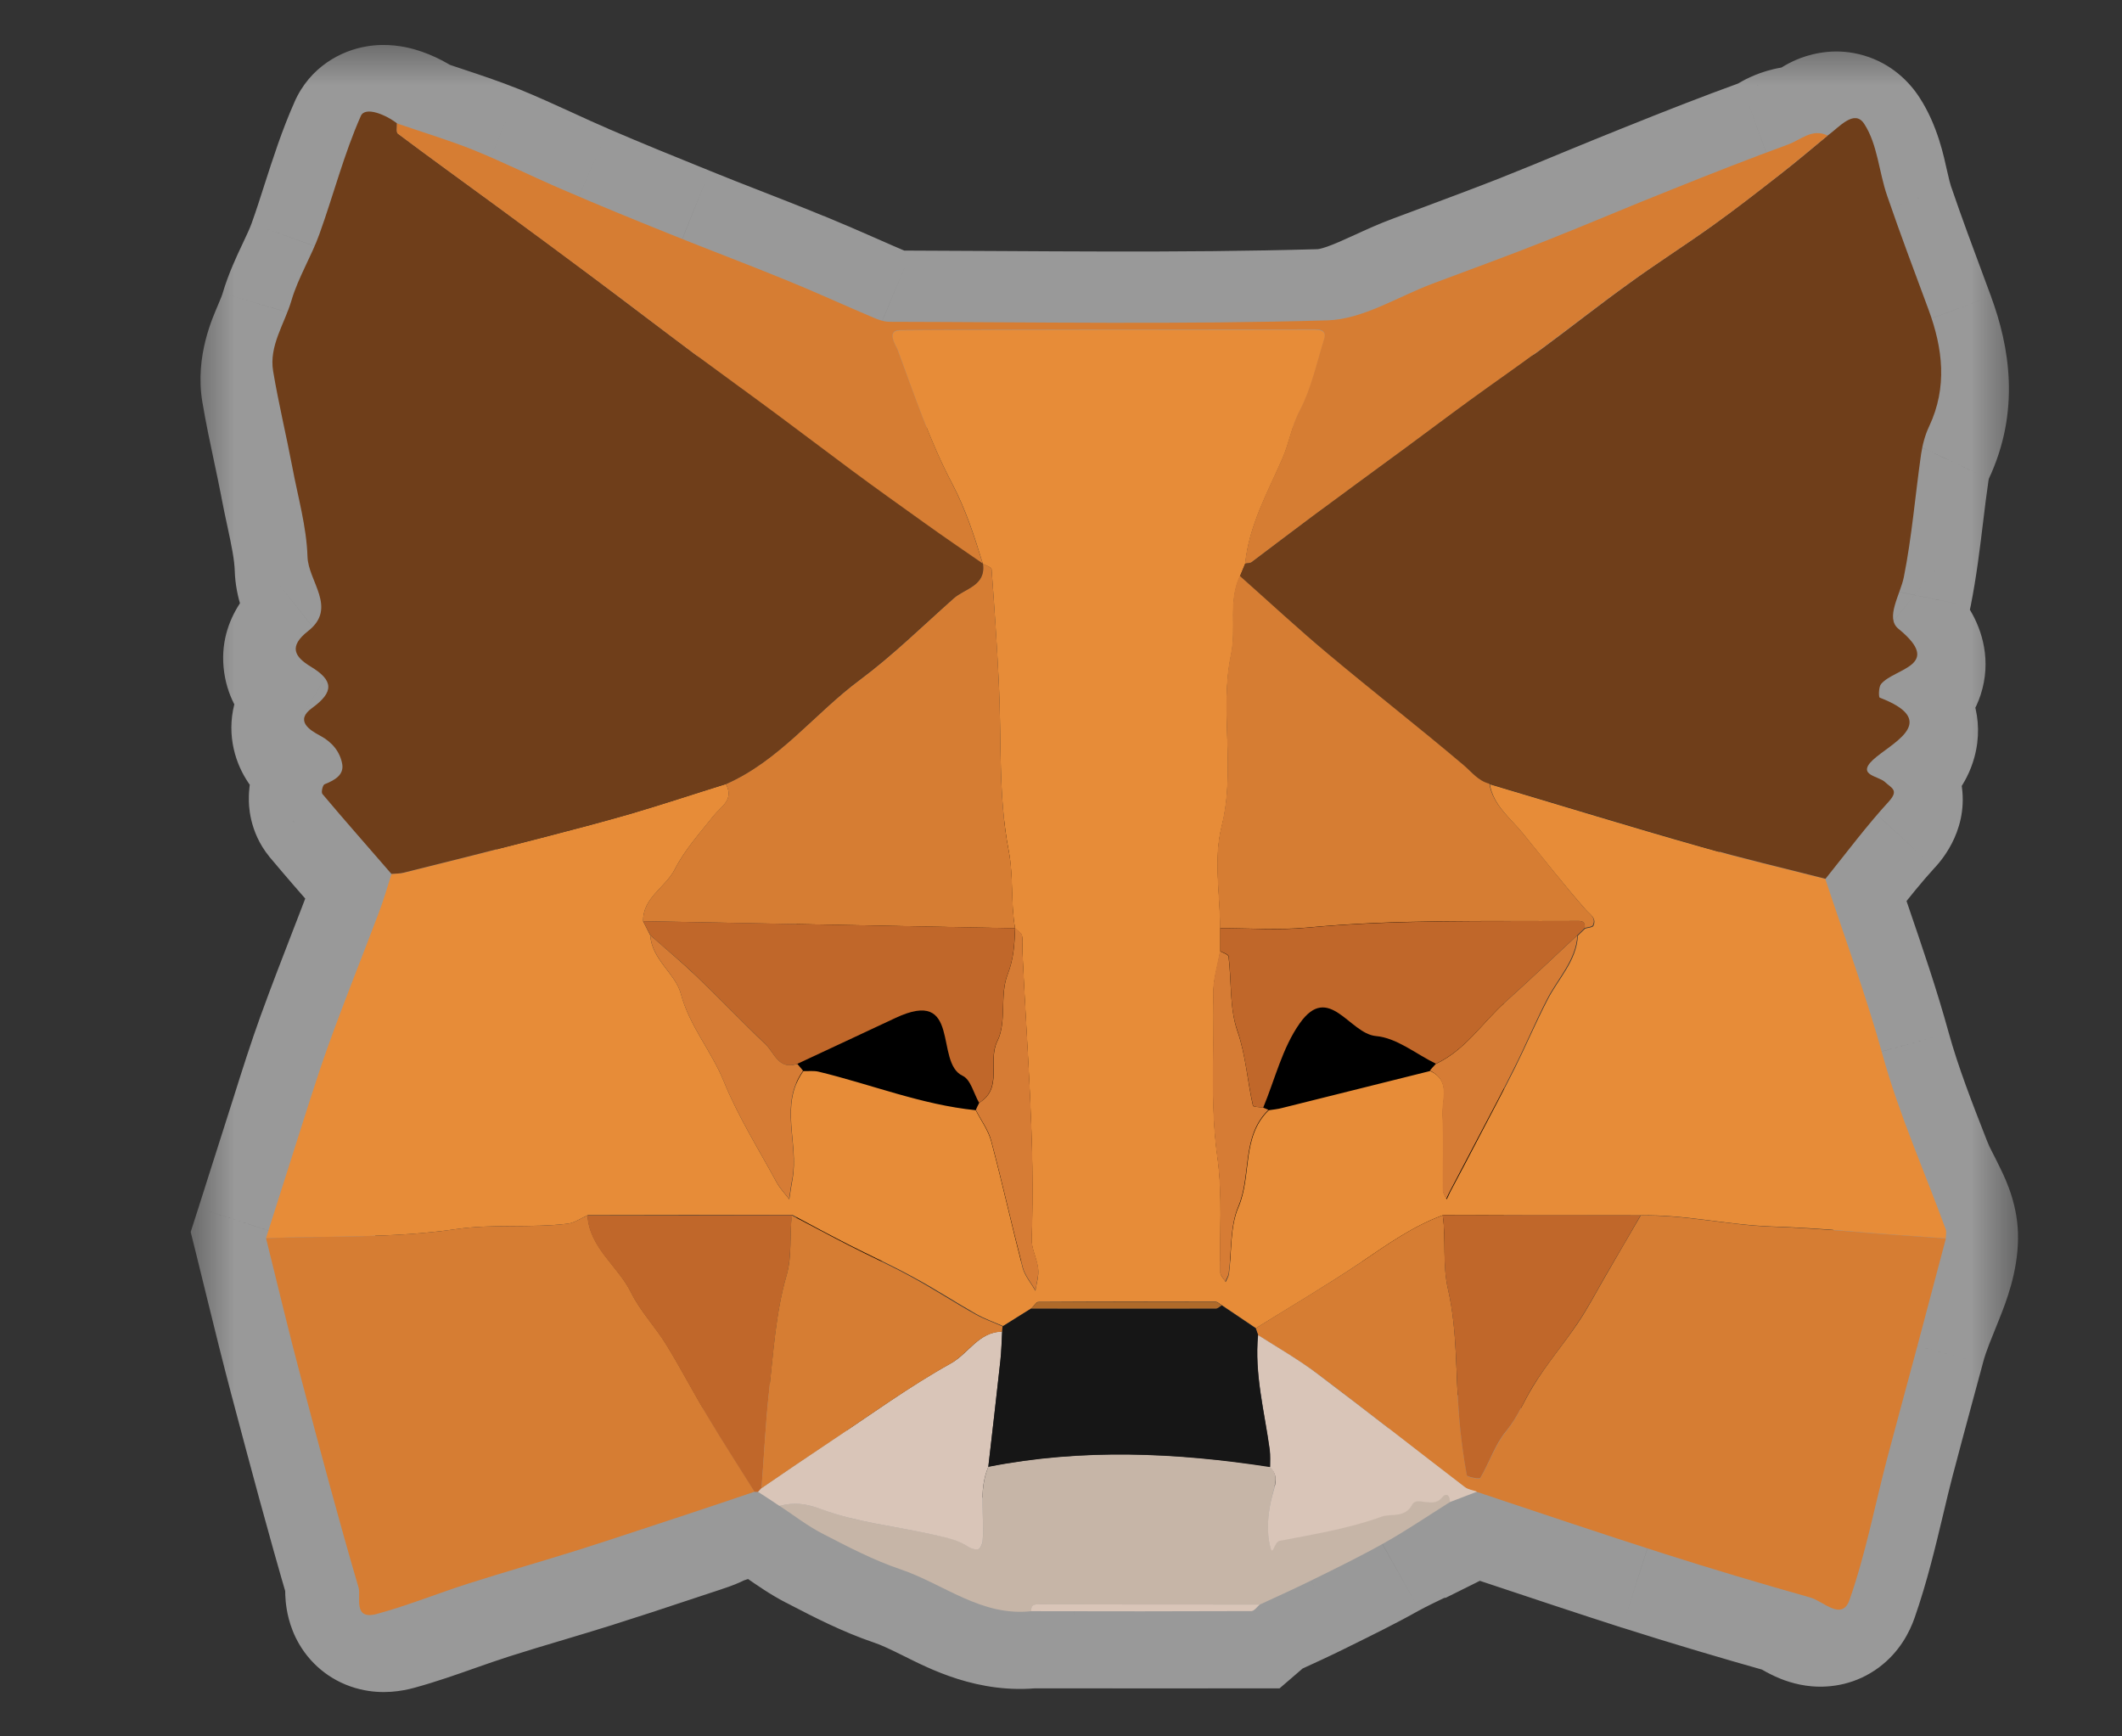 <svg width="22" height="18" viewBox="0 0 22 18" fill="none" xmlns="http://www.w3.org/2000/svg">
<rect x="0" y="0" width="22" height="18" fill="#333333" stroke="none"/>
<mask id="path-1-outside-1_1187_38611" maskUnits="userSpaceOnUse" x="1.93" y="0.383" width="19" height="18" fill="black">
<rect fill="white" x="1.93" y="0.383" width="19" height="18"/>
<path fill-rule="evenodd" clip-rule="evenodd" d="M4.202 9.111C4.131 9.029 4.06 8.948 3.989 8.866C3.826 8.679 3.662 8.491 3.502 8.3C3.487 8.282 3.505 8.209 3.524 8.202C3.624 8.163 3.722 8.109 3.702 7.997C3.68 7.875 3.604 7.777 3.48 7.711C3.372 7.654 3.219 7.557 3.398 7.429C3.62 7.266 3.616 7.15 3.383 7.009C3.221 6.911 3.155 6.807 3.358 6.648C3.559 6.491 3.489 6.318 3.42 6.146C3.387 6.061 3.353 5.977 3.35 5.894C3.344 5.677 3.297 5.461 3.25 5.246C3.232 5.16 3.213 5.075 3.197 4.989C3.172 4.856 3.144 4.724 3.116 4.592C3.075 4.4 3.035 4.209 3.002 4.016C2.972 3.836 3.04 3.675 3.107 3.514C3.137 3.442 3.167 3.371 3.188 3.298C3.226 3.169 3.284 3.046 3.342 2.923C3.388 2.825 3.434 2.727 3.471 2.626C3.524 2.48 3.571 2.331 3.619 2.183C3.701 1.927 3.783 1.672 3.892 1.428C3.935 1.328 4.143 1.413 4.258 1.503C4.34 1.531 4.422 1.559 4.505 1.586C4.682 1.644 4.86 1.703 5.033 1.772C5.209 1.844 5.381 1.923 5.553 2.002C5.682 2.061 5.812 2.12 5.942 2.176C6.297 2.33 6.657 2.476 7.016 2.621C7.199 2.695 7.383 2.767 7.568 2.839C7.778 2.921 7.988 3.003 8.196 3.089C8.368 3.159 8.539 3.233 8.709 3.308C8.834 3.363 8.96 3.418 9.086 3.471C9.139 3.494 9.197 3.514 9.254 3.514C10.732 3.517 12.211 3.542 13.689 3.499C13.939 3.492 14.186 3.379 14.431 3.267C14.541 3.217 14.65 3.167 14.759 3.126C14.858 3.089 14.958 3.052 15.057 3.015C15.339 2.91 15.621 2.805 15.902 2.694C16.118 2.608 16.333 2.519 16.548 2.431C16.763 2.342 16.978 2.253 17.194 2.167C17.58 2.012 17.968 1.86 18.36 1.717C18.395 1.705 18.428 1.687 18.462 1.669C18.553 1.62 18.645 1.57 18.761 1.626C18.784 1.61 18.808 1.589 18.833 1.568C18.935 1.483 19.051 1.385 19.131 1.51C19.217 1.642 19.253 1.802 19.29 1.963C19.311 2.056 19.332 2.148 19.363 2.237C19.474 2.562 19.594 2.883 19.713 3.205L19.782 3.391C19.928 3.785 19.975 4.178 19.789 4.575C19.747 4.662 19.722 4.76 19.707 4.857C19.686 5.005 19.668 5.153 19.65 5.302C19.617 5.57 19.585 5.839 19.532 6.103C19.522 6.154 19.502 6.21 19.482 6.265C19.431 6.405 19.38 6.548 19.478 6.627C19.81 6.898 19.642 6.985 19.471 7.073C19.405 7.108 19.338 7.142 19.301 7.188C19.275 7.218 19.275 7.32 19.288 7.325C19.801 7.522 19.551 7.706 19.343 7.859C19.313 7.88 19.284 7.901 19.259 7.922C19.083 8.062 19.173 8.1 19.261 8.137C19.292 8.15 19.323 8.163 19.341 8.181C19.353 8.192 19.365 8.201 19.377 8.211C19.428 8.252 19.466 8.282 19.383 8.375C19.217 8.556 19.063 8.75 18.91 8.945C18.853 9.017 18.796 9.089 18.738 9.161C18.797 9.341 18.858 9.52 18.92 9.699C19.062 10.114 19.204 10.528 19.321 10.952C19.434 11.362 19.59 11.761 19.746 12.159C19.849 12.422 20.008 12.617 20.006 12.83C20.001 13.155 19.78 13.487 19.671 13.897C19.63 14.05 19.589 14.203 19.547 14.356C19.485 14.585 19.423 14.815 19.363 15.044C19.324 15.192 19.289 15.341 19.253 15.49C19.174 15.82 19.096 16.151 18.984 16.469C18.928 16.628 18.812 16.563 18.703 16.501C18.663 16.478 18.623 16.456 18.588 16.446C18.089 16.305 17.59 16.157 17.096 15.999C16.629 15.85 16.164 15.695 15.699 15.539C15.56 15.493 15.421 15.447 15.281 15.4C15.162 15.458 15.032 15.52 14.905 15.581L14.704 15.681L14.69 15.683C14.502 15.773 14.344 15.85 14.269 15.892C14.052 16.014 13.829 16.124 13.605 16.234L13.538 16.267C13.394 16.339 13.248 16.406 13.102 16.472L13.004 16.517L12.925 16.585C12.182 16.585 11.88 16.587 11.136 16.585C11.084 16.585 10.824 16.585 10.688 16.585C10.343 16.624 10.057 16.483 9.771 16.342C9.635 16.275 9.499 16.208 9.357 16.16C9.102 16.073 8.861 15.949 8.62 15.825L8.57 15.799C8.464 15.745 8.365 15.676 8.267 15.608C8.223 15.577 8.179 15.546 8.135 15.517C8.198 15.501 8.072 15.424 7.921 15.346C7.909 15.355 7.897 15.364 7.885 15.373C7.42 15.506 7.369 15.531 7.322 15.554C7.297 15.566 7.274 15.578 7.196 15.603C7.079 15.641 6.963 15.68 6.846 15.719C6.592 15.803 6.339 15.887 6.084 15.967C5.915 16.02 5.746 16.071 5.577 16.122C5.381 16.18 5.185 16.239 4.989 16.301C4.867 16.34 4.746 16.383 4.625 16.426C4.435 16.493 4.246 16.56 4.052 16.612C3.869 16.662 3.872 16.539 3.873 16.436C3.874 16.401 3.875 16.369 3.868 16.346C3.664 15.651 3.478 14.951 3.292 14.249C3.2 13.905 3.115 13.557 3.03 13.209C2.997 13.073 2.963 12.938 2.93 12.803C2.976 12.658 3.022 12.513 3.068 12.368C3.114 12.223 3.16 12.078 3.207 11.933C3.238 11.837 3.268 11.741 3.298 11.645C3.384 11.373 3.47 11.101 3.568 10.833C3.669 10.552 3.777 10.274 3.885 9.996C3.948 9.833 4.011 9.671 4.072 9.508C4.109 9.411 4.139 9.312 4.17 9.214C4.18 9.179 4.191 9.145 4.202 9.111Z"/>
</mask>
<path d="M4.327 9.098L4.217 8.654L4.212 8.655L4.327 9.098ZM4.438 9.543L4.444 9.542L4.223 8.652L4.217 8.654L4.438 9.543ZM4.441 9.543L4.443 9.542L4.212 8.655L4.209 8.656L4.441 9.543ZM4.234 9.568L4.249 9.567L4.183 8.653L4.169 8.654L4.234 9.568ZM19.058 1.975L19.06 1.973L18.462 1.279L18.459 1.281L19.058 1.975ZM18.62 9.604L18.624 9.605L18.851 8.717L18.847 8.716L18.62 9.604ZM4.202 9.111L5.075 9.388L5.23 8.899L4.895 8.511L4.202 9.111ZM3.989 8.866L4.68 8.264L4.68 8.264L3.989 8.866ZM3.502 8.3L2.791 8.88L2.8 8.89L3.502 8.3ZM3.524 8.202L3.858 9.055L3.858 9.055L3.524 8.202ZM3.702 7.997L4.605 7.836L4.604 7.834L3.702 7.997ZM3.48 7.711L3.911 6.902L3.91 6.901L3.48 7.711ZM3.398 7.429L3.933 8.173L3.939 8.169L3.398 7.429ZM3.383 7.009L2.908 7.793L2.909 7.793L3.383 7.009ZM3.358 6.648L2.793 5.926L2.791 5.927L3.358 6.648ZM3.42 6.146L2.569 6.486L2.569 6.486L3.42 6.146ZM3.35 5.894L4.267 5.868L4.267 5.867L3.35 5.894ZM3.25 5.246L2.354 5.44H2.354L3.25 5.246ZM3.197 4.989L4.098 4.82L4.098 4.817L3.197 4.989ZM3.116 4.592L2.219 4.782L2.219 4.782L3.116 4.592ZM3.002 4.016L3.907 3.864L3.906 3.863L3.002 4.016ZM3.107 3.514L3.953 3.868L3.953 3.868L3.107 3.514ZM3.188 3.298L2.308 3.04L2.308 3.041L3.188 3.298ZM3.342 2.923L2.513 2.531L2.513 2.531L3.342 2.923ZM3.471 2.626L2.609 2.314L2.608 2.317L3.471 2.626ZM3.619 2.183L2.746 1.902L2.746 1.902L3.619 2.183ZM3.892 1.428L4.73 1.8L4.732 1.795L3.892 1.428ZM4.258 1.503L3.695 2.226L3.815 2.32L3.959 2.369L4.258 1.503ZM4.505 1.586L4.217 2.457L4.217 2.457L4.505 1.586ZM5.033 1.772L5.378 0.923L5.375 0.922L5.033 1.772ZM5.553 2.002L5.171 2.835L5.553 2.002ZM5.942 2.176L6.306 1.335L6.303 1.333L5.942 2.176ZM7.016 2.621L7.36 1.771L7.358 1.77L7.016 2.621ZM7.568 2.839L7.234 3.693L7.568 2.839ZM8.196 3.089L7.849 3.937L7.851 3.938L8.196 3.089ZM8.709 3.308L9.077 2.468L9.077 2.468L8.709 3.308ZM9.086 3.471L9.455 2.632L9.448 2.629L9.441 2.626L9.086 3.471ZM9.254 3.514L9.256 2.597H9.254V3.514ZM13.689 3.499L13.716 4.416L13.716 4.416L13.689 3.499ZM14.431 3.267L14.813 4.1L14.813 4.1L14.431 3.267ZM14.759 3.126L15.079 3.986L15.081 3.985L14.759 3.126ZM15.057 3.015L15.377 3.874L15.377 3.874L15.057 3.015ZM15.902 2.694L16.239 3.546L16.24 3.546L15.902 2.694ZM16.548 2.431L16.198 1.583L16.198 1.583L16.548 2.431ZM17.194 2.167L17.532 3.019L17.536 3.018L17.194 2.167ZM18.36 1.717L18.047 0.856L18.046 0.856L18.36 1.717ZM18.462 1.669L18.028 0.861L18.028 0.861L18.462 1.669ZM18.761 1.626L18.362 2.451L18.852 2.689L19.295 2.372L18.761 1.626ZM18.833 1.568L19.424 2.27L19.424 2.27L18.833 1.568ZM19.131 1.51L18.361 2.007L18.363 2.01L19.131 1.51ZM19.29 1.963L20.184 1.76L20.184 1.76L19.29 1.963ZM19.363 2.237L20.23 1.939L20.229 1.938L19.363 2.237ZM19.713 3.205L20.573 2.886L20.573 2.886L19.713 3.205ZM19.782 3.391L20.642 3.073L20.642 3.072L19.782 3.391ZM19.789 4.575L20.616 4.971L20.619 4.964L19.789 4.575ZM19.707 4.857L18.801 4.72L18.8 4.726L19.707 4.857ZM19.65 5.302L20.56 5.412V5.412L19.65 5.302ZM19.532 6.103L20.43 6.287L20.431 6.283L19.532 6.103ZM19.482 6.265L20.344 6.577L20.344 6.577L19.482 6.265ZM19.478 6.627L20.058 5.917L20.055 5.914L19.478 6.627ZM19.471 7.073L19.892 7.888L19.892 7.888L19.471 7.073ZM19.301 7.188L20.003 7.777L20.006 7.773L19.301 7.188ZM19.288 7.325L18.933 8.17L18.946 8.176L18.959 8.181L19.288 7.325ZM19.343 7.859L18.8 7.12L18.8 7.12L19.343 7.859ZM19.259 7.922L18.687 7.205L18.686 7.206L19.259 7.922ZM19.261 8.137L18.906 8.982V8.982L19.261 8.137ZM19.341 8.181L18.708 8.844L18.709 8.845L19.341 8.181ZM19.377 8.211L19.947 7.493L19.947 7.493L19.377 8.211ZM19.383 8.375L20.058 8.995L20.067 8.986L19.383 8.375ZM18.91 8.945L18.19 8.376L18.19 8.376L18.91 8.945ZM18.738 9.161L18.024 8.585L17.711 8.974L17.867 9.448L18.738 9.161ZM18.92 9.699L19.787 9.402L19.787 9.402L18.92 9.699ZM19.321 10.952L18.437 11.196L18.437 11.197L19.321 10.952ZM19.746 12.159L18.892 12.493L19.746 12.159ZM19.671 13.897L20.557 14.134L20.557 14.133L19.671 13.897ZM19.547 14.356L20.432 14.596L20.432 14.596L19.547 14.356ZM19.363 15.044L18.476 14.812L18.476 14.813L19.363 15.044ZM19.253 15.49L20.145 15.703V15.703L19.253 15.49ZM18.984 16.469L19.849 16.773L19.849 16.773L18.984 16.469ZM18.703 16.501L18.252 17.299L18.252 17.299L18.703 16.501ZM18.588 16.446L18.843 15.566L18.838 15.564L18.588 16.446ZM17.096 15.999L16.816 16.873L16.818 16.873L17.096 15.999ZM15.699 15.539L15.408 16.409L15.408 16.409L15.699 15.539ZM15.281 15.4L15.571 14.53L15.217 14.412L14.881 14.575L15.281 15.4ZM14.905 15.581L14.511 14.753L14.503 14.757L14.495 14.761L14.905 15.581ZM14.704 15.681L14.855 16.585L14.991 16.562L15.114 16.501L14.704 15.681ZM14.69 15.683L14.539 14.779L14.411 14.8L14.294 14.856L14.69 15.683ZM14.269 15.892L14.717 16.692L14.72 16.691L14.269 15.892ZM13.605 16.234L13.2 15.412L13.2 15.412L13.605 16.234ZM13.538 16.267L13.133 15.445L13.131 15.446L13.538 16.267ZM13.102 16.472L12.72 15.639L12.72 15.639L13.102 16.472ZM13.004 16.517L12.622 15.684L12.504 15.738L12.406 15.823L13.004 16.517ZM12.925 16.585V17.502H13.266L13.524 17.28L12.925 16.585ZM11.136 16.585L11.139 15.668H11.136V16.585ZM10.688 16.585V15.668H10.636L10.585 15.674L10.688 16.585ZM9.771 16.342L10.176 15.52L10.176 15.52L9.771 16.342ZM9.357 16.16L9.062 17.028L9.065 17.029L9.357 16.16ZM8.62 15.825L9.04 15.01L9.04 15.01L8.62 15.825ZM8.57 15.799L8.99 14.984L8.989 14.984L8.57 15.799ZM8.267 15.608L7.743 16.36L7.743 16.36L8.267 15.608ZM8.135 15.517L7.909 14.629L5.893 15.141L7.631 16.283L8.135 15.517ZM7.921 15.346L8.342 14.531L7.835 14.269L7.376 14.609L7.921 15.346ZM7.885 15.373L8.138 16.254L8.297 16.208L8.43 16.11L7.885 15.373ZM7.322 15.554L7.725 16.377L7.725 16.377L7.322 15.554ZM7.196 15.603L6.911 14.732L6.91 14.732L7.196 15.603ZM6.846 15.719L7.134 16.589L7.134 16.589L6.846 15.719ZM6.084 15.967L6.359 16.842L6.361 16.841L6.084 15.967ZM5.577 16.122L5.314 15.243L5.314 15.243L5.577 16.122ZM4.989 16.301L4.711 15.428L4.71 15.428L4.989 16.301ZM4.625 16.426L4.319 15.562L4.319 15.562L4.625 16.426ZM4.052 16.612L3.813 15.727L3.813 15.727L4.052 16.612ZM3.873 16.436L2.957 16.419H2.957L3.873 16.436ZM3.868 16.346L4.751 16.099L4.748 16.088L3.868 16.346ZM3.292 14.249L4.179 14.014L4.178 14.013L3.292 14.249ZM3.03 13.209L2.139 13.427L2.139 13.427L3.03 13.209ZM2.93 12.803L2.057 12.522L1.977 12.771L2.04 13.024L2.93 12.803ZM3.068 12.368L2.194 12.091H2.194L3.068 12.368ZM3.207 11.933L2.334 11.652L2.334 11.652L3.207 11.933ZM3.298 11.645L4.172 11.922L4.172 11.922L3.298 11.645ZM3.568 10.833L4.43 11.145L4.43 11.144L3.568 10.833ZM3.885 9.996L3.03 9.664L3.03 9.664L3.885 9.996ZM4.072 9.508L4.93 9.832L4.93 9.831L4.072 9.508ZM4.17 9.214L5.046 9.484L5.046 9.484L4.17 9.214ZM20.006 12.83L20.922 12.842L20.006 12.83ZM3.298 9.468C3.369 9.55 3.439 9.63 3.508 9.711L4.895 8.511C4.823 8.428 4.751 8.346 4.68 8.264L3.298 9.468ZM2.8 8.89C2.966 9.088 3.135 9.282 3.298 9.468L4.68 8.264C4.516 8.076 4.358 7.894 4.204 7.71L2.8 8.89ZM3.189 7.348C2.978 7.431 2.855 7.568 2.806 7.629C2.747 7.701 2.71 7.768 2.689 7.81C2.646 7.896 2.622 7.977 2.608 8.038C2.593 8.1 2.579 8.184 2.58 8.284C2.58 8.324 2.575 8.615 2.792 8.88L4.212 7.72C4.331 7.866 4.374 8.011 4.391 8.085C4.41 8.166 4.413 8.232 4.413 8.273C4.414 8.353 4.402 8.416 4.393 8.456C4.384 8.496 4.366 8.555 4.332 8.625C4.315 8.66 4.282 8.72 4.228 8.786C4.183 8.841 4.065 8.975 3.858 9.055L3.189 7.348ZM2.8 8.157C2.778 8.039 2.784 7.896 2.837 7.751C2.889 7.612 2.969 7.515 3.032 7.457C3.135 7.361 3.229 7.332 3.189 7.348L3.858 9.055C3.918 9.032 4.112 8.957 4.284 8.796C4.51 8.586 4.677 8.243 4.605 7.836L2.8 8.157ZM3.048 8.52C3.013 8.501 2.958 8.463 2.906 8.396C2.852 8.327 2.815 8.244 2.8 8.159L4.604 7.834C4.525 7.395 4.243 7.079 3.911 6.902L3.048 8.52ZM2.862 6.685C2.741 6.772 2.542 6.946 2.448 7.236C2.339 7.573 2.427 7.878 2.553 8.08C2.66 8.253 2.795 8.358 2.863 8.406C2.94 8.461 3.013 8.501 3.05 8.52L3.91 6.901C3.893 6.892 3.906 6.898 3.93 6.915C3.944 6.925 4.033 6.988 4.11 7.113C4.206 7.267 4.283 7.521 4.192 7.802C4.116 8.036 3.966 8.149 3.933 8.173L2.862 6.685ZM2.909 7.793C2.931 7.807 2.888 7.785 2.831 7.721C2.768 7.651 2.653 7.488 2.645 7.242C2.637 6.998 2.739 6.83 2.792 6.76C2.841 6.695 2.879 6.672 2.857 6.688L3.939 8.169C4.028 8.104 4.149 8.005 4.252 7.869C4.36 7.726 4.488 7.49 4.478 7.18C4.467 6.867 4.321 6.638 4.199 6.501C4.083 6.371 3.953 6.282 3.858 6.224L2.909 7.793ZM2.791 5.927C2.645 6.042 2.215 6.421 2.334 7.028C2.387 7.295 2.531 7.477 2.631 7.579C2.732 7.681 2.838 7.75 2.908 7.793L3.858 6.225C3.847 6.218 3.884 6.238 3.933 6.288C3.982 6.337 4.092 6.465 4.133 6.675C4.179 6.906 4.115 7.101 4.044 7.223C4.012 7.277 3.98 7.314 3.96 7.335C3.94 7.356 3.926 7.367 3.924 7.369L2.791 5.927ZM2.569 6.486C2.589 6.537 2.591 6.543 2.591 6.542C2.59 6.538 2.574 6.488 2.574 6.411C2.573 6.325 2.59 6.22 2.644 6.114C2.695 6.013 2.758 5.953 2.793 5.926L3.923 7.37C4.227 7.132 4.411 6.789 4.407 6.394C4.404 6.105 4.29 5.85 4.271 5.805L2.569 6.486ZM2.434 5.921C2.442 6.197 2.551 6.44 2.569 6.486L4.271 5.805C4.262 5.782 4.257 5.77 4.253 5.759C4.249 5.748 4.249 5.746 4.25 5.749C4.25 5.752 4.254 5.764 4.258 5.783C4.261 5.802 4.266 5.831 4.267 5.868L2.434 5.921ZM2.354 5.44C2.404 5.67 2.43 5.803 2.434 5.922L4.267 5.867C4.257 5.551 4.19 5.252 4.146 5.052L2.354 5.44ZM2.296 5.158C2.315 5.258 2.336 5.356 2.354 5.44L4.146 5.052C4.127 4.964 4.112 4.891 4.098 4.82L2.296 5.158ZM2.219 4.782C2.247 4.916 2.274 5.039 2.297 5.161L4.098 4.817C4.071 4.674 4.04 4.532 4.013 4.401L2.219 4.782ZM2.098 4.167C2.134 4.383 2.179 4.594 2.219 4.782L4.013 4.401C3.971 4.207 3.935 4.035 3.907 3.864L2.098 4.167ZM2.261 3.16C2.212 3.279 2.017 3.686 2.098 4.168L3.906 3.863C3.912 3.897 3.913 3.927 3.911 3.951C3.909 3.974 3.906 3.987 3.905 3.988C3.905 3.989 3.907 3.981 3.915 3.959C3.919 3.949 3.924 3.937 3.931 3.921C3.937 3.905 3.944 3.889 3.953 3.868L2.261 3.16ZM2.308 3.041C2.304 3.056 2.295 3.08 2.261 3.16L3.953 3.868C3.979 3.805 4.03 3.686 4.068 3.554L2.308 3.041ZM2.513 2.531C2.46 2.643 2.37 2.831 2.308 3.04L4.068 3.555C4.082 3.507 4.107 3.449 4.171 3.314L2.513 2.531ZM2.608 2.317C2.589 2.369 2.562 2.427 2.513 2.531L4.171 3.314C4.214 3.223 4.28 3.085 4.334 2.936L2.608 2.317ZM2.746 1.902C2.698 2.053 2.655 2.186 2.609 2.314L4.333 2.938C4.392 2.773 4.445 2.609 4.492 2.463L2.746 1.902ZM3.054 1.056C2.922 1.352 2.826 1.655 2.746 1.902L4.492 2.463C4.577 2.2 4.644 1.991 4.73 1.8L3.054 1.056ZM4.821 0.779C4.686 0.674 4.5 0.569 4.295 0.511C4.199 0.484 4.015 0.444 3.799 0.481C3.542 0.524 3.215 0.688 3.052 1.06L4.732 1.795C4.671 1.935 4.571 2.059 4.441 2.15C4.316 2.237 4.193 2.274 4.104 2.289C3.942 2.316 3.826 2.284 3.801 2.277C3.74 2.26 3.715 2.242 3.695 2.226L4.821 0.779ZM4.792 0.715C4.713 0.689 4.635 0.663 4.557 0.636L3.959 2.369C4.045 2.399 4.131 2.428 4.217 2.457L4.792 0.715ZM5.375 0.922C5.17 0.84 4.964 0.772 4.792 0.715L4.217 2.457C4.4 2.517 4.55 2.566 4.691 2.623L5.375 0.922ZM5.935 1.168C5.766 1.091 5.575 1.003 5.378 0.923L4.688 2.622C4.842 2.684 4.996 2.755 5.171 2.835L5.935 1.168ZM6.303 1.333C6.185 1.283 6.066 1.228 5.935 1.168L5.171 2.835C5.299 2.894 5.438 2.958 5.581 3.019L6.303 1.333ZM7.358 1.77C7.001 1.626 6.65 1.483 6.306 1.335L5.578 3.018C5.945 3.176 6.312 3.326 6.673 3.471L7.358 1.77ZM7.901 1.985C7.715 1.913 7.537 1.843 7.36 1.771L6.671 3.47C6.861 3.547 7.051 3.621 7.234 3.693L7.901 1.985ZM8.544 2.241C8.327 2.151 8.11 2.067 7.901 1.985L7.234 3.693C7.445 3.776 7.648 3.855 7.849 3.937L8.544 2.241ZM9.077 2.468C8.909 2.394 8.727 2.315 8.542 2.239L7.851 3.938C8.01 4.002 8.169 4.072 8.341 4.147L9.077 2.468ZM9.441 2.626C9.323 2.576 9.203 2.524 9.077 2.468L8.341 4.147C8.465 4.202 8.597 4.26 8.73 4.316L9.441 2.626ZM9.254 2.597C9.329 2.597 9.385 2.61 9.413 2.617C9.428 2.622 9.439 2.625 9.445 2.628C9.448 2.629 9.451 2.63 9.452 2.631C9.453 2.631 9.454 2.631 9.454 2.631C9.454 2.631 9.455 2.632 9.455 2.632L8.717 4.31C8.804 4.348 9.003 4.431 9.254 4.431V2.597ZM14.05 2.433C13.919 2.493 13.836 2.53 13.759 2.557C13.687 2.582 13.661 2.583 13.662 2.583L13.716 4.416C14.187 4.402 14.608 4.194 14.813 4.1L14.05 2.433ZM14.44 2.267C14.293 2.321 14.153 2.386 14.05 2.433L14.813 4.1C14.928 4.048 15.006 4.012 15.079 3.986L14.44 2.267ZM14.737 2.156C14.638 2.193 14.538 2.23 14.437 2.268L15.081 3.985C15.179 3.948 15.277 3.911 15.377 3.874L14.737 2.156ZM15.564 1.842C15.294 1.948 15.021 2.05 14.737 2.156L15.377 3.874C15.657 3.77 15.949 3.661 16.239 3.546L15.564 1.842ZM16.198 1.583C15.982 1.673 15.773 1.759 15.563 1.842L16.24 3.546C16.463 3.458 16.684 3.366 16.898 3.278L16.198 1.583ZM16.856 1.315C16.633 1.404 16.412 1.495 16.198 1.583L16.898 3.278C17.114 3.189 17.323 3.102 17.532 3.019L16.856 1.315ZM18.046 0.856C17.642 1.003 17.243 1.159 16.852 1.317L17.536 3.018C17.917 2.864 18.295 2.717 18.674 2.578L18.046 0.856ZM18.028 0.861C18.019 0.866 18.014 0.868 18.01 0.871C18.006 0.873 18.005 0.873 18.006 0.873C18.007 0.872 18.011 0.87 18.018 0.867C18.024 0.864 18.034 0.86 18.047 0.856L18.674 2.579C18.781 2.54 18.873 2.488 18.895 2.476L18.028 0.861ZM19.161 0.801C18.576 0.518 18.074 0.836 18.028 0.861L18.895 2.476C18.923 2.462 18.92 2.463 18.912 2.467C18.902 2.472 18.866 2.488 18.812 2.5C18.755 2.514 18.68 2.523 18.593 2.515C18.505 2.507 18.426 2.482 18.362 2.451L19.161 0.801ZM18.243 0.867C18.237 0.872 18.232 0.876 18.228 0.88C18.224 0.883 18.221 0.885 18.219 0.887C18.218 0.888 18.217 0.888 18.218 0.887C18.22 0.886 18.223 0.884 18.228 0.88L19.295 2.372C19.352 2.331 19.404 2.286 19.424 2.27L18.243 0.867ZM19.902 1.013C19.797 0.85 19.613 0.661 19.327 0.576C19.049 0.493 18.81 0.549 18.667 0.602C18.436 0.689 18.252 0.859 18.243 0.867L19.424 2.27C19.454 2.244 19.455 2.244 19.451 2.247C19.45 2.248 19.399 2.286 19.313 2.318C19.223 2.352 19.033 2.401 18.804 2.333C18.565 2.262 18.426 2.107 18.361 2.007L19.902 1.013ZM20.184 1.76C20.155 1.633 20.091 1.303 19.9 1.01L18.363 2.01C18.346 1.984 18.346 1.975 18.356 2.004C18.36 2.017 18.365 2.037 18.372 2.065C18.38 2.094 18.387 2.125 18.396 2.167L20.184 1.76ZM20.229 1.938C20.218 1.905 20.207 1.861 20.184 1.76L18.396 2.167C18.415 2.25 18.447 2.392 18.496 2.536L20.229 1.938ZM20.573 2.886C20.452 2.562 20.337 2.252 20.23 1.939L18.496 2.534C18.611 2.872 18.735 3.204 18.854 3.524L20.573 2.886ZM20.642 3.072L20.573 2.886L18.853 3.524L18.922 3.709L20.642 3.072ZM20.619 4.964C20.949 4.261 20.834 3.593 20.642 3.073L18.922 3.708C19.021 3.977 19.002 4.095 18.959 4.185L20.619 4.964ZM20.614 4.994C20.616 4.978 20.619 4.967 20.62 4.962C20.622 4.956 20.621 4.96 20.616 4.971L18.962 4.179C18.87 4.372 18.824 4.564 18.801 4.72L20.614 4.994ZM20.56 5.412C20.578 5.261 20.595 5.124 20.615 4.988L18.8 4.726C18.777 4.886 18.758 5.045 18.74 5.192L20.56 5.412ZM20.431 6.283C20.492 5.978 20.528 5.674 20.56 5.412L18.74 5.192C18.707 5.466 18.678 5.7 18.633 5.924L20.431 6.283ZM20.344 6.577C20.358 6.538 20.404 6.416 20.43 6.287L18.634 5.92C18.636 5.909 18.638 5.901 18.639 5.898C18.64 5.896 18.64 5.896 18.639 5.9C18.637 5.904 18.635 5.91 18.632 5.919C18.628 5.929 18.625 5.939 18.619 5.954L20.344 6.577ZM20.055 5.914C20.176 6.013 20.263 6.145 20.307 6.289C20.346 6.418 20.34 6.522 20.335 6.569C20.33 6.617 20.321 6.644 20.323 6.636C20.326 6.629 20.33 6.616 20.344 6.577L18.619 5.954C18.605 5.994 18.534 6.175 18.513 6.368C18.487 6.601 18.517 7.028 18.901 7.339L20.055 5.914ZM19.892 7.888C19.92 7.873 20.026 7.82 20.125 7.749C20.219 7.682 20.433 7.512 20.534 7.204C20.65 6.85 20.55 6.535 20.429 6.331C20.322 6.149 20.175 6.013 20.058 5.917L18.897 7.337C18.946 7.376 18.903 7.353 18.852 7.266C18.788 7.158 18.698 6.921 18.791 6.634C18.87 6.393 19.031 6.278 19.056 6.26C19.086 6.238 19.108 6.229 19.05 6.259L19.892 7.888ZM20.006 7.773C19.968 7.819 19.933 7.85 19.91 7.869C19.887 7.887 19.869 7.899 19.862 7.903C19.855 7.907 19.853 7.908 19.859 7.905C19.866 7.901 19.875 7.897 19.892 7.888L19.05 6.259C19.024 6.273 18.956 6.307 18.888 6.35C18.823 6.39 18.704 6.471 18.595 6.602L20.006 7.773ZM19.643 6.48C19.875 6.577 19.999 6.74 20.05 6.816C20.106 6.901 20.136 6.977 20.149 7.017C20.178 7.098 20.187 7.163 20.19 7.188C20.198 7.246 20.197 7.289 20.196 7.314C20.194 7.341 20.19 7.384 20.177 7.438C20.17 7.467 20.134 7.621 20.003 7.777L18.599 6.598C18.455 6.769 18.409 6.948 18.396 7.004C18.375 7.086 18.368 7.16 18.365 7.217C18.362 7.272 18.362 7.344 18.372 7.423C18.377 7.459 18.388 7.533 18.418 7.621C18.433 7.664 18.464 7.743 18.522 7.83C18.574 7.908 18.699 8.072 18.933 8.17L19.643 6.48ZM19.885 8.597C19.927 8.567 20.028 8.494 20.12 8.408C20.196 8.337 20.389 8.149 20.47 7.849C20.579 7.449 20.438 7.079 20.204 6.835C20.018 6.642 19.788 6.535 19.617 6.469L18.959 8.181C19.044 8.214 18.975 8.203 18.881 8.105C18.824 8.046 18.748 7.945 18.705 7.797C18.66 7.643 18.667 7.492 18.701 7.367C18.733 7.252 18.783 7.174 18.811 7.135C18.84 7.095 18.864 7.073 18.868 7.069C18.87 7.066 18.862 7.074 18.8 7.12L19.885 8.597ZM19.831 8.638C19.839 8.631 19.852 8.622 19.885 8.597L18.8 7.12C18.774 7.139 18.73 7.171 18.687 7.205L19.831 8.638ZM19.616 7.292C19.578 7.276 19.623 7.293 19.674 7.324C19.713 7.348 19.92 7.473 20.023 7.755C20.145 8.091 20.027 8.371 19.951 8.494C19.914 8.553 19.879 8.591 19.862 8.609C19.852 8.619 19.845 8.626 19.84 8.63C19.835 8.635 19.832 8.637 19.832 8.637L18.686 7.206C18.611 7.266 18.49 7.371 18.394 7.525C18.288 7.696 18.165 8.014 18.3 8.382C18.414 8.695 18.648 8.846 18.724 8.892C18.811 8.945 18.9 8.98 18.906 8.982L19.616 7.292ZM19.974 7.517C19.87 7.418 19.765 7.362 19.721 7.34C19.672 7.315 19.624 7.295 19.616 7.292L18.906 8.982C18.928 8.992 18.912 8.985 18.891 8.975C18.878 8.968 18.854 8.956 18.825 8.937C18.797 8.918 18.754 8.888 18.708 8.844L19.974 7.517ZM19.947 7.493C19.944 7.491 19.943 7.49 19.943 7.49C19.942 7.489 19.944 7.49 19.946 7.492C19.95 7.496 19.96 7.504 19.973 7.516L18.709 8.845C18.755 8.888 18.798 8.922 18.806 8.928L19.947 7.493ZM20.067 8.986C20.133 8.912 20.437 8.568 20.324 8.07C20.271 7.838 20.148 7.685 20.077 7.611C20.041 7.573 20.008 7.544 19.988 7.527C19.97 7.511 19.951 7.497 19.947 7.493L18.806 8.928C18.832 8.949 18.789 8.917 18.745 8.87C18.693 8.816 18.584 8.685 18.536 8.477C18.486 8.255 18.533 8.065 18.586 7.945C18.633 7.839 18.687 7.777 18.699 7.765L20.067 8.986ZM19.629 9.513C19.786 9.314 19.919 9.147 20.058 8.995L18.707 7.755C18.515 7.965 18.34 8.187 18.19 8.376L19.629 9.513ZM19.451 9.737C19.512 9.661 19.573 9.585 19.629 9.513L18.19 8.376C18.133 8.449 18.078 8.518 18.024 8.585L19.451 9.737ZM19.787 9.402C19.725 9.222 19.666 9.048 19.608 8.874L17.867 9.448C17.928 9.634 17.991 9.817 18.052 9.996L19.787 9.402ZM20.204 10.708C20.079 10.253 19.927 9.812 19.787 9.402L18.052 9.996C18.196 10.415 18.329 10.803 18.437 11.196L20.204 10.708ZM20.6 11.825C20.441 11.419 20.303 11.065 20.204 10.708L18.437 11.197C18.565 11.66 18.739 12.102 18.892 12.493L20.6 11.825ZM20.432 14.596C20.474 14.443 20.515 14.289 20.557 14.134L18.785 13.661C18.745 13.812 18.704 13.963 18.662 14.116L20.432 14.596ZM20.25 15.277C20.309 15.052 20.37 14.825 20.432 14.596L18.662 14.116C18.6 14.345 18.537 14.578 18.476 14.812L20.25 15.277ZM20.145 15.703C20.181 15.552 20.214 15.412 20.25 15.275L18.476 14.813C18.434 14.971 18.397 15.13 18.361 15.277L20.145 15.703ZM19.849 16.773C19.979 16.402 20.068 16.025 20.145 15.703L18.361 15.277C18.281 15.615 18.212 15.899 18.119 16.166L19.849 16.773ZM18.252 17.299C18.271 17.31 18.335 17.347 18.405 17.379C18.471 17.409 18.608 17.466 18.785 17.481C18.986 17.498 19.245 17.46 19.48 17.285C19.696 17.124 19.799 16.915 19.849 16.773L18.119 16.165C18.141 16.103 18.208 15.946 18.383 15.815C18.578 15.67 18.79 15.642 18.941 15.655C19.068 15.665 19.152 15.705 19.165 15.71C19.181 15.717 19.189 15.723 19.154 15.703L18.252 17.299ZM18.333 17.327C18.301 17.317 18.276 17.308 18.261 17.301C18.246 17.295 18.236 17.29 18.232 17.288C18.228 17.286 18.227 17.285 18.231 17.288C18.235 17.29 18.241 17.293 18.252 17.299L19.154 15.703C19.145 15.698 19.003 15.612 18.843 15.566L18.333 17.327ZM16.818 16.873C17.323 17.034 17.832 17.185 18.339 17.328L18.838 15.564C18.346 15.425 17.856 15.28 17.374 15.126L16.818 16.873ZM15.408 16.409C15.873 16.564 16.343 16.721 16.816 16.873L17.375 15.126C16.915 14.979 16.455 14.826 15.989 14.67L15.408 16.409ZM14.992 16.27C15.13 16.316 15.269 16.363 15.408 16.409L15.989 14.67C15.85 14.623 15.711 14.577 15.571 14.53L14.992 16.27ZM15.299 16.408C15.426 16.348 15.559 16.285 15.682 16.225L14.881 14.575C14.765 14.632 14.638 14.692 14.511 14.753L15.299 16.408ZM15.114 16.501L15.315 16.401L14.495 14.761L14.294 14.861L15.114 16.501ZM14.84 16.588L14.855 16.585L14.554 14.777L14.539 14.779L14.84 16.588ZM14.72 16.691C14.761 16.667 14.886 16.606 15.085 16.51L14.294 14.856C14.119 14.94 13.927 15.033 13.818 15.094L14.72 16.691ZM14.01 17.057C14.23 16.948 14.476 16.828 14.717 16.692L13.82 15.093C13.628 15.201 13.427 15.3 13.2 15.412L14.01 17.057ZM13.944 17.09L14.011 17.056L13.2 15.412L13.133 15.445L13.944 17.09ZM13.484 17.306C13.628 17.24 13.786 17.168 13.945 17.089L13.131 15.446C13.001 15.51 12.868 15.571 12.72 15.639L13.484 17.306ZM13.386 17.351L13.484 17.306L12.72 15.639L12.622 15.684L13.386 17.351ZM13.524 17.28L13.603 17.212L12.406 15.823L12.327 15.891L13.524 17.28ZM11.134 17.502C11.879 17.504 12.186 17.502 12.925 17.502V15.668C12.178 15.668 11.881 15.67 11.139 15.668L11.134 17.502ZM10.688 17.502C10.688 17.502 10.688 17.502 10.689 17.502C10.689 17.502 10.689 17.502 10.689 17.502C10.69 17.502 10.69 17.502 10.69 17.502C10.69 17.502 10.691 17.502 10.691 17.502C10.691 17.502 10.691 17.502 10.692 17.502C10.692 17.502 10.692 17.502 10.693 17.502C10.693 17.502 10.693 17.502 10.693 17.502C10.694 17.502 10.694 17.502 10.694 17.502C10.694 17.502 10.695 17.502 10.695 17.502C10.695 17.502 10.696 17.502 10.696 17.502C10.696 17.502 10.696 17.502 10.697 17.502C10.697 17.502 10.697 17.502 10.697 17.502C10.698 17.502 10.698 17.502 10.698 17.502C10.699 17.502 10.699 17.502 10.699 17.502C10.7 17.502 10.7 17.502 10.7 17.502C10.7 17.502 10.701 17.502 10.701 17.502C10.701 17.502 10.701 17.502 10.702 17.502C10.702 17.502 10.702 17.502 10.703 17.502C10.703 17.502 10.703 17.502 10.703 17.502C10.704 17.502 10.704 17.502 10.704 17.502C10.704 17.502 10.705 17.502 10.705 17.502C10.705 17.502 10.706 17.502 10.706 17.502C10.706 17.502 10.707 17.502 10.707 17.502C10.707 17.502 10.707 17.502 10.708 17.502C10.708 17.502 10.708 17.502 10.709 17.502C10.709 17.502 10.709 17.502 10.709 17.502C10.71 17.502 10.71 17.502 10.71 17.502C10.711 17.502 10.711 17.502 10.711 17.502C10.711 17.502 10.712 17.502 10.712 17.502C10.712 17.502 10.713 17.502 10.713 17.502C10.713 17.502 10.713 17.502 10.714 17.502C10.714 17.502 10.714 17.502 10.715 17.502C10.715 17.502 10.715 17.502 10.716 17.502C10.716 17.502 10.716 17.502 10.716 17.502C10.717 17.502 10.717 17.502 10.717 17.502C10.718 17.502 10.718 17.502 10.718 17.502C10.719 17.502 10.719 17.502 10.719 17.502C10.719 17.502 10.72 17.502 10.72 17.502C10.72 17.502 10.721 17.502 10.721 17.502C10.721 17.502 10.722 17.502 10.722 17.502C10.722 17.502 10.722 17.502 10.723 17.502C10.723 17.502 10.723 17.502 10.724 17.502C10.724 17.502 10.724 17.502 10.725 17.502C10.725 17.502 10.725 17.502 10.725 17.502C10.726 17.502 10.726 17.502 10.726 17.502C10.727 17.502 10.727 17.502 10.727 17.502C10.727 17.502 10.728 17.502 10.728 17.502C10.728 17.502 10.729 17.502 10.729 17.502C10.729 17.502 10.73 17.502 10.73 17.502C10.73 17.502 10.731 17.502 10.731 17.502C10.731 17.502 10.732 17.502 10.732 17.502C10.732 17.502 10.732 17.502 10.733 17.502C10.733 17.502 10.733 17.502 10.734 17.502C10.734 17.502 10.734 17.502 10.735 17.502C10.735 17.502 10.735 17.502 10.736 17.502C10.736 17.502 10.736 17.502 10.736 17.502C10.737 17.502 10.737 17.502 10.737 17.502C10.738 17.502 10.738 17.502 10.738 17.502C10.739 17.502 10.739 17.502 10.739 17.502C10.739 17.502 10.74 17.502 10.74 17.502C10.741 17.502 10.741 17.502 10.741 17.502C10.741 17.502 10.742 17.502 10.742 17.502C10.742 17.502 10.743 17.502 10.743 17.502C10.743 17.502 10.744 17.502 10.744 17.502C10.744 17.502 10.745 17.502 10.745 17.502C10.745 17.502 10.745 17.502 10.746 17.502C10.746 17.502 10.746 17.502 10.747 17.502C10.747 17.502 10.747 17.502 10.748 17.502C10.748 17.502 10.748 17.502 10.749 17.502C10.749 17.502 10.749 17.502 10.75 17.502C10.75 17.502 10.75 17.502 10.751 17.502C10.751 17.502 10.751 17.502 10.752 17.502C10.752 17.502 10.752 17.502 10.753 17.502C10.753 17.502 10.753 17.502 10.754 17.502C10.754 17.502 10.754 17.502 10.755 17.502C10.755 17.502 10.755 17.502 10.755 17.502C10.756 17.502 10.756 17.502 10.756 17.502C10.757 17.502 10.757 17.502 10.757 17.502C10.758 17.502 10.758 17.502 10.758 17.502C10.759 17.502 10.759 17.502 10.759 17.502C10.76 17.502 10.76 17.502 10.76 17.502C10.761 17.502 10.761 17.502 10.761 17.502C10.762 17.502 10.762 17.502 10.762 17.502C10.763 17.502 10.763 17.502 10.763 17.502C10.764 17.502 10.764 17.502 10.764 17.502C10.765 17.502 10.765 17.502 10.765 17.502C10.766 17.502 10.766 17.502 10.766 17.502C10.767 17.502 10.767 17.502 10.767 17.502C10.768 17.502 10.768 17.502 10.768 17.502C10.768 17.502 10.769 17.502 10.769 17.502C10.77 17.502 10.77 17.502 10.77 17.502C10.771 17.502 10.771 17.502 10.771 17.502C10.771 17.502 10.772 17.502 10.772 17.502C10.773 17.502 10.773 17.502 10.773 17.502C10.774 17.502 10.774 17.502 10.774 17.502C10.774 17.502 10.775 17.502 10.775 17.502C10.775 17.502 10.776 17.502 10.776 17.502C10.777 17.502 10.777 17.502 10.777 17.502C10.777 17.502 10.778 17.502 10.778 17.502C10.778 17.502 10.779 17.502 10.779 17.502C10.78 17.502 10.78 17.502 10.78 17.502C10.78 17.502 10.781 17.502 10.781 17.502C10.781 17.502 10.782 17.502 10.782 17.502C10.783 17.502 10.783 17.502 10.783 17.502C10.784 17.502 10.784 17.502 10.784 17.502C10.785 17.502 10.785 17.502 10.785 17.502C10.786 17.502 10.786 17.502 10.786 17.502C10.787 17.502 10.787 17.502 10.787 17.502C10.788 17.502 10.788 17.502 10.788 17.502C10.789 17.502 10.789 17.502 10.789 17.502C10.79 17.502 10.79 17.502 10.79 17.502C10.791 17.502 10.791 17.502 10.791 17.502C10.792 17.502 10.792 17.502 10.792 17.502C10.793 17.502 10.793 17.502 10.793 17.502C10.794 17.502 10.794 17.502 10.794 17.502C10.795 17.502 10.795 17.502 10.796 17.502C10.796 17.502 10.796 17.502 10.796 17.502C10.797 17.502 10.797 17.502 10.797 17.502C10.798 17.502 10.798 17.502 10.799 17.502C10.799 17.502 10.799 17.502 10.8 17.502C10.8 17.502 10.8 17.502 10.801 17.502C10.801 17.502 10.801 17.502 10.802 17.502C10.802 17.502 10.802 17.502 10.803 17.502C10.803 17.502 10.803 17.502 10.804 17.502C10.804 17.502 10.804 17.502 10.805 17.502C10.805 17.502 10.805 17.502 10.806 17.502C10.806 17.502 10.806 17.502 10.807 17.502C10.807 17.502 10.807 17.502 10.808 17.502C10.808 17.502 10.809 17.502 10.809 17.502C10.809 17.502 10.81 17.502 10.81 17.502C10.81 17.502 10.811 17.502 10.811 17.502C10.811 17.502 10.812 17.502 10.812 17.502C10.812 17.502 10.813 17.502 10.813 17.502C10.813 17.502 10.814 17.502 10.814 17.502C10.814 17.502 10.815 17.502 10.815 17.502C10.816 17.502 10.816 17.502 10.816 17.502C10.816 17.502 10.817 17.502 10.817 17.502C10.818 17.502 10.818 17.502 10.818 17.502C10.819 17.502 10.819 17.502 10.819 17.502C10.82 17.502 10.82 17.502 10.82 17.502C10.821 17.502 10.821 17.502 10.821 17.502C10.822 17.502 10.822 17.502 10.822 17.502C10.823 17.502 10.823 17.502 10.823 17.502C10.824 17.502 10.824 17.502 10.825 17.502C10.825 17.502 10.825 17.502 10.826 17.502C10.826 17.502 10.826 17.502 10.827 17.502C10.827 17.502 10.827 17.502 10.828 17.502C10.828 17.502 10.828 17.502 10.829 17.502C10.829 17.502 10.829 17.502 10.83 17.502C10.83 17.502 10.831 17.502 10.831 17.502C10.831 17.502 10.832 17.502 10.832 17.502C10.832 17.502 10.833 17.502 10.833 17.502C10.833 17.502 10.834 17.502 10.834 17.502C10.834 17.502 10.835 17.502 10.835 17.502C10.835 17.502 10.836 17.502 10.836 17.502C10.836 17.502 10.837 17.502 10.837 17.502C10.838 17.502 10.838 17.502 10.838 17.502C10.839 17.502 10.839 17.502 10.839 17.502C10.84 17.502 10.84 17.502 10.84 17.502C10.841 17.502 10.841 17.502 10.841 17.502C10.842 17.502 10.842 17.502 10.842 17.502C10.843 17.502 10.843 17.502 10.844 17.502C10.844 17.502 10.844 17.502 10.845 17.502C10.845 17.502 10.845 17.502 10.846 17.502C10.846 17.502 10.846 17.502 10.847 17.502C10.847 17.502 10.848 17.502 10.848 17.502C10.848 17.502 10.849 17.502 10.849 17.502C10.849 17.502 10.85 17.502 10.85 17.502C10.85 17.502 10.851 17.502 10.851 17.502C10.851 17.502 10.852 17.502 10.852 17.502C10.852 17.502 10.853 17.502 10.853 17.502C10.854 17.502 10.854 17.502 10.854 17.502C10.855 17.502 10.855 17.502 10.855 17.502C10.856 17.502 10.856 17.502 10.856 17.502C10.857 17.502 10.857 17.502 10.857 17.502C10.858 17.502 10.858 17.502 10.858 17.502C10.859 17.502 10.859 17.502 10.86 17.502C10.86 17.502 10.86 17.502 10.861 17.502C10.861 17.502 10.861 17.502 10.862 17.502C10.862 17.502 10.862 17.502 10.863 17.502C10.863 17.502 10.864 17.502 10.864 17.502C10.864 17.502 10.865 17.502 10.865 17.502C10.865 17.502 10.866 17.502 10.866 17.502C10.866 17.502 10.867 17.502 10.867 17.502C10.867 17.502 10.868 17.502 10.868 17.502C10.868 17.502 10.869 17.502 10.869 17.502C10.87 17.502 10.87 17.502 10.87 17.502C10.871 17.502 10.871 17.502 10.871 17.502C10.872 17.502 10.872 17.502 10.872 17.502C10.873 17.502 10.873 17.502 10.873 17.502C10.874 17.502 10.874 17.502 10.874 17.502C10.875 17.502 10.875 17.502 10.876 17.502C10.876 17.502 10.876 17.502 10.877 17.502C10.877 17.502 10.877 17.502 10.878 17.502C10.878 17.502 10.878 17.502 10.879 17.502C10.879 17.502 10.88 17.502 10.88 17.502C10.88 17.502 10.881 17.502 10.881 17.502C10.881 17.502 10.882 17.502 10.882 17.502C10.882 17.502 10.883 17.502 10.883 17.502C10.883 17.502 10.884 17.502 10.884 17.502C10.884 17.502 10.885 17.502 10.885 17.502C10.886 17.502 10.886 17.502 10.886 17.502C10.887 17.502 10.887 17.502 10.887 17.502C10.888 17.502 10.888 17.502 10.888 17.502C10.889 17.502 10.889 17.502 10.889 17.502C10.89 17.502 10.89 17.502 10.89 17.502C10.891 17.502 10.891 17.502 10.892 17.502C10.892 17.502 10.892 17.502 10.893 17.502C10.893 17.502 10.893 17.502 10.894 17.502C10.894 17.502 10.895 17.502 10.895 17.502C10.895 17.502 10.896 17.502 10.896 17.502C10.896 17.502 10.897 17.502 10.897 17.502C10.897 17.502 10.898 17.502 10.898 17.502C10.898 17.502 10.899 17.502 10.899 17.502C10.899 17.502 10.9 17.502 10.9 17.502C10.9 17.502 10.901 17.502 10.901 17.502C10.902 17.502 10.902 17.502 10.902 17.502C10.903 17.502 10.903 17.502 10.903 17.502C10.904 17.502 10.904 17.502 10.904 17.502C10.905 17.502 10.905 17.502 10.905 17.502C10.906 17.502 10.906 17.502 10.906 17.502C10.907 17.502 10.907 17.502 10.908 17.502C10.908 17.502 10.908 17.502 10.909 17.502C10.909 17.502 10.909 17.502 10.91 17.502C10.91 17.502 10.91 17.502 10.911 17.502C10.911 17.502 10.912 17.502 10.912 17.502C10.912 17.502 10.912 17.502 10.913 17.502C10.913 17.502 10.914 17.502 10.914 17.502C10.914 17.502 10.915 17.502 10.915 17.502C10.915 17.502 10.916 17.502 10.916 17.502C10.916 17.502 10.917 17.502 10.917 17.502C10.918 17.502 10.918 17.502 10.918 17.502C10.918 17.502 10.919 17.502 10.919 17.502C10.92 17.502 10.92 17.502 10.92 17.502C10.921 17.502 10.921 17.502 10.921 17.502C10.922 17.502 10.922 17.502 10.922 17.502C10.923 17.502 10.923 17.502 10.923 17.502C10.924 17.502 10.924 17.502 10.925 17.502C10.925 17.502 10.925 17.502 10.925 17.502C10.926 17.502 10.926 17.502 10.927 17.502C10.927 17.502 10.927 17.502 10.928 17.502C10.928 17.502 10.928 17.502 10.929 17.502C10.929 17.502 10.929 17.502 10.93 17.502C10.93 17.502 10.93 17.502 10.931 17.502C10.931 17.502 10.931 17.502 10.932 17.502C10.932 17.502 10.932 17.502 10.933 17.502C10.933 17.502 10.934 17.502 10.934 17.502C10.934 17.502 10.935 17.502 10.935 17.502C10.935 17.502 10.936 17.502 10.936 17.502C10.936 17.502 10.937 17.502 10.937 17.502C10.937 17.502 10.938 17.502 10.938 17.502C10.938 17.502 10.939 17.502 10.939 17.502C10.94 17.502 10.94 17.502 10.94 17.502C10.941 17.502 10.941 17.502 10.941 17.502C10.942 17.502 10.942 17.502 10.942 17.502C10.943 17.502 10.943 17.502 10.943 17.502C10.944 17.502 10.944 17.502 10.944 17.502C10.945 17.502 10.945 17.502 10.945 17.502C10.946 17.502 10.946 17.502 10.946 17.502C10.947 17.502 10.947 17.502 10.947 17.502C10.948 17.502 10.948 17.502 10.948 17.502C10.949 17.502 10.949 17.502 10.95 17.502C10.95 17.502 10.95 17.502 10.95 17.502C10.951 17.502 10.951 17.502 10.952 17.502C10.952 17.502 10.952 17.502 10.953 17.502C10.953 17.502 10.953 17.502 10.954 17.502C10.954 17.502 10.954 17.502 10.955 17.502C10.955 17.502 10.955 17.502 10.956 17.502C10.956 17.502 10.956 17.502 10.957 17.502C10.957 17.502 10.957 17.502 10.958 17.502C10.958 17.502 10.958 17.502 10.959 17.502C10.959 17.502 10.959 17.502 10.96 17.502C10.96 17.502 10.96 17.502 10.961 17.502C10.961 17.502 10.961 17.502 10.962 17.502C10.962 17.502 10.963 17.502 10.963 17.502C10.963 17.502 10.963 17.502 10.964 17.502C10.964 17.502 10.964 17.502 10.965 17.502C10.965 17.502 10.966 17.502 10.966 17.502C10.966 17.502 10.967 17.502 10.967 17.502C10.967 17.502 10.968 17.502 10.968 17.502C10.968 17.502 10.969 17.502 10.969 17.502C10.969 17.502 10.97 17.502 10.97 17.502C10.97 17.502 10.971 17.502 10.971 17.502C10.971 17.502 10.972 17.502 10.972 17.502C10.972 17.502 10.973 17.502 10.973 17.502C10.973 17.502 10.974 17.502 10.974 17.502C10.974 17.502 10.975 17.502 10.975 17.502C10.975 17.502 10.976 17.502 10.976 17.502C10.976 17.502 10.977 17.502 10.977 17.502C10.977 17.502 10.978 17.502 10.978 17.502C10.978 17.502 10.979 17.502 10.979 17.502C10.979 17.502 10.98 17.502 10.98 17.502C10.98 17.502 10.981 17.502 10.981 17.502C10.981 17.502 10.982 17.502 10.982 17.502C10.982 17.502 10.983 17.502 10.983 17.502C10.983 17.502 10.984 17.502 10.984 17.502C10.984 17.502 10.985 17.502 10.985 17.502C10.985 17.502 10.986 17.502 10.986 17.502C10.986 17.502 10.986 17.502 10.987 17.502C10.987 17.502 10.988 17.502 10.988 17.502C10.988 17.502 10.989 17.502 10.989 17.502C10.989 17.502 10.989 17.502 10.99 17.502C10.99 17.502 10.99 17.502 10.991 17.502C10.991 17.502 10.991 17.502 10.992 17.502C10.992 17.502 10.992 17.502 10.993 17.502C10.993 17.502 10.993 17.502 10.994 17.502C10.994 17.502 10.994 17.502 10.995 17.502C10.995 17.502 10.995 17.502 10.996 17.502C10.996 17.502 10.996 17.502 10.997 17.502C10.997 17.502 10.997 17.502 10.998 17.502C10.998 17.502 10.998 17.502 10.998 17.502C10.999 17.502 10.999 17.502 10.999 17.502C11 17.502 11 17.502 11.001 17.502C11.001 17.502 11.001 17.502 11.001 17.502C11.002 17.502 11.002 17.502 11.002 17.502C11.003 17.502 11.003 17.502 11.003 17.502C11.004 17.502 11.004 17.502 11.004 17.502C11.005 17.502 11.005 17.502 11.005 17.502C11.005 17.502 11.006 17.502 11.006 17.502C11.007 17.502 11.007 17.502 11.007 17.502C11.007 17.502 11.008 17.502 11.008 17.502C11.008 17.502 11.009 17.502 11.009 17.502C11.009 17.502 11.01 17.502 11.01 17.502C11.01 17.502 11.011 17.502 11.011 17.502C11.011 17.502 11.011 17.502 11.012 17.502C11.012 17.502 11.012 17.502 11.013 17.502C11.013 17.502 11.013 17.502 11.014 17.502C11.014 17.502 11.014 17.502 11.015 17.502C11.015 17.502 11.015 17.502 11.016 17.502C11.016 17.502 11.016 17.502 11.017 17.502C11.017 17.502 11.017 17.502 11.017 17.502C11.018 17.502 11.018 17.502 11.018 17.502C11.019 17.502 11.019 17.502 11.019 17.502C11.02 17.502 11.02 17.502 11.02 17.502C11.021 17.502 11.021 17.502 11.021 17.502C11.021 17.502 11.022 17.502 11.022 17.502C11.022 17.502 11.023 17.502 11.023 17.502C11.023 17.502 11.024 17.502 11.024 17.502C11.024 17.502 11.024 17.502 11.025 17.502C11.025 17.502 11.025 17.502 11.026 17.502C11.026 17.502 11.026 17.502 11.027 17.502C11.027 17.502 11.027 17.502 11.027 17.502C11.028 17.502 11.028 17.502 11.028 17.502C11.029 17.502 11.029 17.502 11.029 17.502C11.03 17.502 11.03 17.502 11.03 17.502C11.03 17.502 11.031 17.502 11.031 17.502C11.031 17.502 11.032 17.502 11.032 17.502C11.032 17.502 11.033 17.502 11.033 17.502C11.033 17.502 11.033 17.502 11.034 17.502C11.034 17.502 11.034 17.502 11.035 17.502C11.035 17.502 11.035 17.502 11.036 17.502C11.036 17.502 11.036 17.502 11.036 17.502C11.037 17.502 11.037 17.502 11.037 17.502C11.037 17.502 11.038 17.502 11.038 17.502C11.038 17.502 11.039 17.502 11.039 17.502C11.039 17.502 11.04 17.502 11.04 17.502C11.04 17.502 11.04 17.502 11.041 17.502C11.041 17.502 11.041 17.502 11.042 17.502C11.042 17.502 11.042 17.502 11.042 17.502C11.043 17.502 11.043 17.502 11.043 17.502C11.044 17.502 11.044 17.502 11.044 17.502C11.044 17.502 11.045 17.502 11.045 17.502C11.045 17.502 11.046 17.502 11.046 17.502C11.046 17.502 11.046 17.502 11.047 17.502C11.047 17.502 11.047 17.502 11.048 17.502C11.048 17.502 11.048 17.502 11.048 17.502C11.049 17.502 11.049 17.502 11.049 17.502C11.05 17.502 11.05 17.502 11.05 17.502C11.05 17.502 11.051 17.502 11.051 17.502C11.051 17.502 11.052 17.502 11.052 17.502C11.052 17.502 11.052 17.502 11.053 17.502C11.053 17.502 11.053 17.502 11.053 17.502C11.054 17.502 11.054 17.502 11.054 17.502C11.055 17.502 11.055 17.502 11.055 17.502C11.055 17.502 11.056 17.502 11.056 17.502C11.056 17.502 11.056 17.502 11.057 17.502C11.057 17.502 11.057 17.502 11.057 17.502C11.058 17.502 11.058 17.502 11.058 17.502C11.059 17.502 11.059 17.502 11.059 17.502C11.059 17.502 11.06 17.502 11.06 17.502C11.06 17.502 11.06 17.502 11.061 17.502C11.061 17.502 11.061 17.502 11.062 17.502C11.062 17.502 11.062 17.502 11.062 17.502C11.063 17.502 11.063 17.502 11.063 17.502C11.063 17.502 11.064 17.502 11.064 17.502C11.064 17.502 11.065 17.502 11.065 17.502C11.065 17.502 11.065 17.502 11.066 17.502C11.066 17.502 11.066 17.502 11.066 17.502C11.067 17.502 11.067 17.502 11.067 17.502C11.067 17.502 11.068 17.502 11.068 17.502C11.068 17.502 11.068 17.502 11.069 17.502C11.069 17.502 11.069 17.502 11.069 17.502C11.07 17.502 11.07 17.502 11.07 17.502C11.07 17.502 11.071 17.502 11.071 17.502C11.071 17.502 11.072 17.502 11.072 17.502C11.072 17.502 11.072 17.502 11.072 17.502C11.073 17.502 11.073 17.502 11.073 17.502C11.073 17.502 11.074 17.502 11.074 17.502C11.074 17.502 11.075 17.502 11.075 17.502C11.075 17.502 11.075 17.502 11.075 17.502C11.076 17.502 11.076 17.502 11.076 17.502C11.076 17.502 11.077 17.502 11.077 17.502C11.077 17.502 11.078 17.502 11.078 17.502C11.078 17.502 11.078 17.502 11.079 17.502C11.079 17.502 11.079 17.502 11.079 17.502C11.079 17.502 11.08 17.502 11.08 17.502C11.08 17.502 11.08 17.502 11.081 17.502C11.081 17.502 11.081 17.502 11.081 17.502C11.082 17.502 11.082 17.502 11.082 17.502C11.082 17.502 11.083 17.502 11.083 17.502C11.083 17.502 11.083 17.502 11.084 17.502C11.084 17.502 11.084 17.502 11.084 17.502C11.085 17.502 11.085 17.502 11.085 17.502C11.085 17.502 11.085 17.502 11.086 17.502C11.086 17.502 11.086 17.502 11.086 17.502C11.087 17.502 11.087 17.502 11.087 17.502C11.087 17.502 11.088 17.502 11.088 17.502C11.088 17.502 11.088 17.502 11.088 17.502C11.089 17.502 11.089 17.502 11.089 17.502C11.089 17.502 11.09 17.502 11.09 17.502C11.09 17.502 11.09 17.502 11.091 17.502C11.091 17.502 11.091 17.502 11.091 17.502C11.091 17.502 11.092 17.502 11.092 17.502C11.092 17.502 11.092 17.502 11.092 17.502C11.093 17.502 11.093 17.502 11.093 17.502C11.093 17.502 11.094 17.502 11.094 17.502C11.094 17.502 11.094 17.502 11.095 17.502C11.095 17.502 11.095 17.502 11.095 17.502C11.095 17.502 11.096 17.502 11.096 17.502C11.096 17.502 11.096 17.502 11.097 17.502C11.097 17.502 11.097 17.502 11.097 17.502C11.097 17.502 11.098 17.502 11.098 17.502C11.098 17.502 11.098 17.502 11.098 17.502C11.099 17.502 11.099 17.502 11.099 17.502C11.099 17.502 11.1 17.502 11.1 17.502C11.1 17.502 11.1 17.502 11.1 17.502C11.101 17.502 11.101 17.502 11.101 17.502C11.101 17.502 11.101 17.502 11.101 17.502C11.102 17.502 11.102 17.502 11.102 17.502C11.102 17.502 11.103 17.502 11.103 17.502C11.103 17.502 11.103 17.502 11.103 17.502C11.104 17.502 11.104 17.502 11.104 17.502C11.104 17.502 11.104 17.502 11.105 17.502C11.105 17.502 11.105 17.502 11.105 17.502C11.105 17.502 11.106 17.502 11.106 17.502C11.106 17.502 11.106 17.502 11.106 17.502C11.107 17.502 11.107 17.502 11.107 17.502C11.107 17.502 11.107 17.502 11.108 17.502C11.108 17.502 11.108 17.502 11.108 17.502C11.108 17.502 11.108 17.502 11.109 17.502C11.109 17.502 11.109 17.502 11.109 17.502C11.11 17.502 11.11 17.502 11.11 17.502C11.11 17.502 11.11 17.502 11.11 17.502C11.111 17.502 11.111 17.502 11.111 17.502C11.111 17.502 11.111 17.502 11.111 17.502C11.112 17.502 11.112 17.502 11.112 17.502C11.112 17.502 11.113 17.502 11.113 17.502C11.113 17.502 11.113 17.502 11.113 17.502C11.113 17.502 11.114 17.502 11.114 17.502C11.114 17.502 11.114 17.502 11.114 17.502C11.114 17.502 11.115 17.502 11.115 17.502C11.115 17.502 11.115 17.502 11.115 17.502C11.116 17.502 11.116 17.502 11.116 17.502C11.116 17.502 11.116 17.502 11.116 17.502C11.117 17.502 11.117 17.502 11.117 17.502C11.117 17.502 11.117 17.502 11.117 17.502C11.118 17.502 11.118 17.502 11.118 17.502C11.118 17.502 11.118 17.502 11.118 17.502C11.119 17.502 11.119 17.502 11.119 17.502C11.119 17.502 11.119 17.502 11.119 17.502C11.12 17.502 11.12 17.502 11.12 17.502C11.12 17.502 11.12 17.502 11.12 17.502C11.121 17.502 11.121 17.502 11.121 17.502C11.121 17.502 11.121 17.502 11.121 17.502C11.121 17.502 11.122 17.502 11.122 17.502C11.122 17.502 11.122 17.502 11.122 17.502C11.123 17.502 11.123 17.502 11.123 17.502C11.123 17.502 11.123 17.502 11.123 17.502C11.123 17.502 11.124 17.502 11.124 17.502C11.124 17.502 11.124 17.502 11.124 17.502C11.124 17.502 11.124 17.502 11.125 17.502C11.125 17.502 11.125 17.502 11.125 17.502C11.125 17.502 11.125 17.502 11.126 17.502C11.126 17.502 11.126 17.502 11.126 17.502C11.126 17.502 11.126 17.502 11.126 17.502C11.127 17.502 11.127 17.502 11.127 17.502C11.127 17.502 11.127 17.502 11.127 17.502C11.127 17.502 11.127 17.502 11.128 17.502C11.128 17.502 11.128 17.502 11.128 17.502C11.128 17.502 11.128 17.502 11.129 17.502C11.129 17.502 11.129 17.502 11.129 17.502C11.129 17.502 11.129 17.502 11.129 17.502C11.129 17.502 11.13 17.502 11.13 17.502C11.13 17.502 11.13 17.502 11.13 17.502C11.13 17.502 11.13 17.502 11.13 17.502C11.131 17.502 11.131 17.502 11.131 17.502C11.131 17.502 11.131 17.502 11.131 17.502C11.131 17.502 11.132 17.502 11.132 17.502C11.132 17.502 11.132 17.502 11.132 17.502C11.132 17.502 11.132 17.502 11.132 17.502C11.133 17.502 11.133 17.502 11.133 17.502C11.133 17.502 11.133 17.502 11.133 17.502C11.133 17.502 11.133 17.502 11.133 17.502C11.134 17.502 11.134 17.502 11.134 17.502C11.134 17.502 11.134 17.502 11.134 17.502C11.134 17.502 11.134 17.502 11.134 17.502C11.135 17.502 11.135 17.502 11.135 17.502C11.135 17.502 11.135 17.502 11.135 17.502C11.135 17.502 11.135 17.502 11.136 17.502C11.136 17.502 11.136 17.502 11.136 17.502C11.136 17.502 11.136 17.502 11.136 17.502C11.136 17.502 11.136 17.502 11.136 17.502V15.668C11.136 15.668 11.136 15.668 11.136 15.668C11.136 15.668 11.136 15.668 11.136 15.668C11.136 15.668 11.136 15.668 11.136 15.668C11.135 15.668 11.135 15.668 11.135 15.668C11.135 15.668 11.135 15.668 11.135 15.668C11.135 15.668 11.135 15.668 11.134 15.668C11.134 15.668 11.134 15.668 11.134 15.668C11.134 15.668 11.134 15.668 11.134 15.668C11.134 15.668 11.134 15.668 11.133 15.668C11.133 15.668 11.133 15.668 11.133 15.668C11.133 15.668 11.133 15.668 11.133 15.668C11.133 15.668 11.133 15.668 11.132 15.668C11.132 15.668 11.132 15.668 11.132 15.668C11.132 15.668 11.132 15.668 11.132 15.668C11.132 15.668 11.131 15.668 11.131 15.668C11.131 15.668 11.131 15.668 11.131 15.668C11.131 15.668 11.131 15.668 11.13 15.668C11.13 15.668 11.13 15.668 11.13 15.668C11.13 15.668 11.13 15.668 11.13 15.668C11.13 15.668 11.129 15.668 11.129 15.668C11.129 15.668 11.129 15.668 11.129 15.668C11.129 15.668 11.129 15.668 11.129 15.668C11.128 15.668 11.128 15.668 11.128 15.668C11.128 15.668 11.128 15.668 11.128 15.668C11.127 15.668 11.127 15.668 11.127 15.668C11.127 15.668 11.127 15.668 11.127 15.668C11.127 15.668 11.127 15.668 11.126 15.668C11.126 15.668 11.126 15.668 11.126 15.668C11.126 15.668 11.126 15.668 11.126 15.668C11.125 15.668 11.125 15.668 11.125 15.668C11.125 15.668 11.125 15.668 11.125 15.668C11.124 15.668 11.124 15.668 11.124 15.668C11.124 15.668 11.124 15.668 11.124 15.668C11.124 15.668 11.123 15.668 11.123 15.668C11.123 15.668 11.123 15.668 11.123 15.668C11.123 15.668 11.123 15.668 11.122 15.668C11.122 15.668 11.122 15.668 11.122 15.668C11.122 15.668 11.121 15.668 11.121 15.668C11.121 15.668 11.121 15.668 11.121 15.668C11.121 15.668 11.121 15.668 11.12 15.668C11.12 15.668 11.12 15.668 11.12 15.668C11.12 15.668 11.12 15.668 11.119 15.668C11.119 15.668 11.119 15.668 11.119 15.668C11.119 15.668 11.119 15.668 11.118 15.668C11.118 15.668 11.118 15.668 11.118 15.668C11.118 15.668 11.118 15.668 11.117 15.668C11.117 15.668 11.117 15.668 11.117 15.668C11.117 15.668 11.117 15.668 11.116 15.668C11.116 15.668 11.116 15.668 11.116 15.668C11.116 15.668 11.116 15.668 11.115 15.668C11.115 15.668 11.115 15.668 11.115 15.668C11.115 15.668 11.114 15.668 11.114 15.668C11.114 15.668 11.114 15.668 11.114 15.668C11.114 15.668 11.113 15.668 11.113 15.668C11.113 15.668 11.113 15.668 11.113 15.668C11.113 15.668 11.112 15.668 11.112 15.668C11.112 15.668 11.112 15.668 11.111 15.668C11.111 15.668 11.111 15.668 11.111 15.668C11.111 15.668 11.111 15.668 11.11 15.668C11.11 15.668 11.11 15.668 11.11 15.668C11.11 15.668 11.11 15.668 11.109 15.668C11.109 15.668 11.109 15.668 11.109 15.668C11.108 15.668 11.108 15.668 11.108 15.668C11.108 15.668 11.108 15.668 11.108 15.668C11.107 15.668 11.107 15.668 11.107 15.668C11.107 15.668 11.107 15.668 11.106 15.668C11.106 15.668 11.106 15.668 11.106 15.668C11.106 15.668 11.105 15.668 11.105 15.668C11.105 15.668 11.105 15.668 11.105 15.668C11.104 15.668 11.104 15.668 11.104 15.668C11.104 15.668 11.104 15.668 11.103 15.668C11.103 15.668 11.103 15.668 11.103 15.668C11.103 15.668 11.102 15.668 11.102 15.668C11.102 15.668 11.102 15.668 11.101 15.668C11.101 15.668 11.101 15.668 11.101 15.668C11.101 15.668 11.101 15.668 11.1 15.668C11.1 15.668 11.1 15.668 11.1 15.668C11.1 15.668 11.099 15.668 11.099 15.668C11.099 15.668 11.099 15.668 11.098 15.668C11.098 15.668 11.098 15.668 11.098 15.668C11.098 15.668 11.097 15.668 11.097 15.668C11.097 15.668 11.097 15.668 11.097 15.668C11.096 15.668 11.096 15.668 11.096 15.668C11.096 15.668 11.095 15.668 11.095 15.668C11.095 15.668 11.095 15.668 11.095 15.668C11.094 15.668 11.094 15.668 11.094 15.668C11.094 15.668 11.093 15.668 11.093 15.668C11.093 15.668 11.093 15.668 11.092 15.668C11.092 15.668 11.092 15.668 11.092 15.668C11.092 15.668 11.091 15.668 11.091 15.668C11.091 15.668 11.091 15.668 11.091 15.668C11.09 15.668 11.09 15.668 11.09 15.668C11.09 15.668 11.089 15.668 11.089 15.668C11.089 15.668 11.089 15.668 11.088 15.668C11.088 15.668 11.088 15.668 11.088 15.668C11.088 15.668 11.087 15.668 11.087 15.668C11.087 15.668 11.087 15.668 11.086 15.668C11.086 15.668 11.086 15.668 11.086 15.668C11.085 15.668 11.085 15.668 11.085 15.668C11.085 15.668 11.085 15.668 11.084 15.668C11.084 15.668 11.084 15.668 11.084 15.668C11.083 15.668 11.083 15.668 11.083 15.668C11.083 15.668 11.082 15.668 11.082 15.668C11.082 15.668 11.082 15.668 11.081 15.668C11.081 15.668 11.081 15.668 11.081 15.668C11.08 15.668 11.08 15.668 11.08 15.668C11.08 15.668 11.079 15.668 11.079 15.668C11.079 15.668 11.079 15.668 11.079 15.668C11.078 15.668 11.078 15.668 11.078 15.668C11.078 15.668 11.077 15.668 11.077 15.668C11.077 15.668 11.076 15.668 11.076 15.668C11.076 15.668 11.076 15.668 11.075 15.668C11.075 15.668 11.075 15.668 11.075 15.668C11.075 15.668 11.074 15.668 11.074 15.668C11.074 15.668 11.073 15.668 11.073 15.668C11.073 15.668 11.073 15.668 11.072 15.668C11.072 15.668 11.072 15.668 11.072 15.668C11.072 15.668 11.071 15.668 11.071 15.668C11.071 15.668 11.07 15.668 11.07 15.668C11.07 15.668 11.07 15.668 11.069 15.668C11.069 15.668 11.069 15.668 11.069 15.668C11.068 15.668 11.068 15.668 11.068 15.668C11.068 15.668 11.067 15.668 11.067 15.668C11.067 15.668 11.067 15.668 11.066 15.668C11.066 15.668 11.066 15.668 11.066 15.668C11.065 15.668 11.065 15.668 11.065 15.668C11.065 15.668 11.064 15.668 11.064 15.668C11.064 15.668 11.063 15.668 11.063 15.668C11.063 15.668 11.063 15.668 11.062 15.668C11.062 15.668 11.062 15.668 11.062 15.668C11.061 15.668 11.061 15.668 11.061 15.668C11.06 15.668 11.06 15.668 11.06 15.668C11.06 15.668 11.059 15.668 11.059 15.668C11.059 15.668 11.059 15.668 11.058 15.668C11.058 15.668 11.058 15.668 11.057 15.668C11.057 15.668 11.057 15.668 11.057 15.668C11.056 15.668 11.056 15.668 11.056 15.668C11.056 15.668 11.055 15.668 11.055 15.668C11.055 15.668 11.055 15.668 11.054 15.668C11.054 15.668 11.054 15.668 11.053 15.668C11.053 15.668 11.053 15.668 11.053 15.668C11.052 15.668 11.052 15.668 11.052 15.668C11.052 15.668 11.051 15.668 11.051 15.668C11.051 15.668 11.05 15.668 11.05 15.668C11.05 15.668 11.05 15.668 11.049 15.668C11.049 15.668 11.049 15.668 11.048 15.668C11.048 15.668 11.048 15.668 11.048 15.668C11.047 15.668 11.047 15.668 11.047 15.668C11.046 15.668 11.046 15.668 11.046 15.668C11.046 15.668 11.045 15.668 11.045 15.668C11.045 15.668 11.044 15.668 11.044 15.668C11.044 15.668 11.044 15.668 11.043 15.668C11.043 15.668 11.043 15.668 11.042 15.668C11.042 15.668 11.042 15.668 11.042 15.668C11.041 15.668 11.041 15.668 11.041 15.668C11.04 15.668 11.04 15.668 11.04 15.668C11.04 15.668 11.039 15.668 11.039 15.668C11.039 15.668 11.038 15.668 11.038 15.668C11.038 15.668 11.037 15.668 11.037 15.668C11.037 15.668 11.037 15.668 11.036 15.668C11.036 15.668 11.036 15.668 11.036 15.668C11.035 15.668 11.035 15.668 11.035 15.668C11.034 15.668 11.034 15.668 11.034 15.668C11.033 15.668 11.033 15.668 11.033 15.668C11.033 15.668 11.032 15.668 11.032 15.668C11.032 15.668 11.031 15.668 11.031 15.668C11.031 15.668 11.03 15.668 11.03 15.668C11.03 15.668 11.03 15.668 11.029 15.668C11.029 15.668 11.029 15.668 11.028 15.668C11.028 15.668 11.028 15.668 11.027 15.668C11.027 15.668 11.027 15.668 11.027 15.668C11.026 15.668 11.026 15.668 11.026 15.668C11.025 15.668 11.025 15.668 11.025 15.668C11.024 15.668 11.024 15.668 11.024 15.668C11.024 15.668 11.023 15.668 11.023 15.668C11.023 15.668 11.022 15.668 11.022 15.668C11.022 15.668 11.021 15.668 11.021 15.668C11.021 15.668 11.021 15.668 11.02 15.668C11.02 15.668 11.02 15.668 11.019 15.668C11.019 15.668 11.019 15.668 11.018 15.668C11.018 15.668 11.018 15.668 11.017 15.668C11.017 15.668 11.017 15.668 11.017 15.668C11.016 15.668 11.016 15.668 11.016 15.668C11.015 15.668 11.015 15.668 11.015 15.668C11.014 15.668 11.014 15.668 11.014 15.668C11.013 15.668 11.013 15.668 11.013 15.668C11.012 15.668 11.012 15.668 11.012 15.668C11.011 15.668 11.011 15.668 11.011 15.668C11.011 15.668 11.01 15.668 11.01 15.668C11.01 15.668 11.009 15.668 11.009 15.668C11.009 15.668 11.008 15.668 11.008 15.668C11.008 15.668 11.007 15.668 11.007 15.668C11.007 15.668 11.007 15.668 11.006 15.668C11.006 15.668 11.005 15.668 11.005 15.668C11.005 15.668 11.005 15.668 11.004 15.668C11.004 15.668 11.004 15.668 11.003 15.668C11.003 15.668 11.003 15.668 11.002 15.668C11.002 15.668 11.002 15.668 11.001 15.668C11.001 15.668 11.001 15.668 11.001 15.668C11 15.668 11 15.668 10.999 15.668C10.999 15.668 10.999 15.668 10.998 15.668C10.998 15.668 10.998 15.668 10.998 15.668C10.997 15.668 10.997 15.668 10.997 15.668C10.996 15.668 10.996 15.668 10.996 15.668C10.995 15.668 10.995 15.668 10.995 15.668C10.994 15.668 10.994 15.668 10.994 15.668C10.993 15.668 10.993 15.668 10.993 15.668C10.992 15.668 10.992 15.668 10.992 15.668C10.991 15.668 10.991 15.668 10.991 15.668C10.99 15.668 10.99 15.668 10.99 15.668C10.989 15.668 10.989 15.668 10.989 15.668C10.989 15.668 10.988 15.668 10.988 15.668C10.988 15.668 10.987 15.668 10.987 15.668C10.986 15.668 10.986 15.668 10.986 15.668C10.986 15.668 10.985 15.668 10.985 15.668C10.985 15.668 10.984 15.668 10.984 15.668C10.984 15.668 10.983 15.668 10.983 15.668C10.983 15.668 10.982 15.668 10.982 15.668C10.982 15.668 10.981 15.668 10.981 15.668C10.981 15.668 10.98 15.668 10.98 15.668C10.98 15.668 10.979 15.668 10.979 15.668C10.979 15.668 10.978 15.668 10.978 15.668C10.978 15.668 10.977 15.668 10.977 15.668C10.977 15.668 10.976 15.668 10.976 15.668C10.976 15.668 10.975 15.668 10.975 15.668C10.975 15.668 10.974 15.668 10.974 15.668C10.974 15.668 10.973 15.668 10.973 15.668C10.973 15.668 10.972 15.668 10.972 15.668C10.972 15.668 10.971 15.668 10.971 15.668C10.971 15.668 10.97 15.668 10.97 15.668C10.97 15.668 10.969 15.668 10.969 15.668C10.969 15.668 10.968 15.668 10.968 15.668C10.968 15.668 10.967 15.668 10.967 15.668C10.967 15.668 10.966 15.668 10.966 15.668C10.966 15.668 10.965 15.668 10.965 15.668C10.964 15.668 10.964 15.668 10.964 15.668C10.963 15.668 10.963 15.668 10.963 15.668C10.963 15.668 10.962 15.668 10.962 15.668C10.961 15.668 10.961 15.668 10.961 15.668C10.96 15.668 10.96 15.668 10.96 15.668C10.959 15.668 10.959 15.668 10.959 15.668C10.958 15.668 10.958 15.668 10.958 15.668C10.957 15.668 10.957 15.668 10.957 15.668C10.956 15.668 10.956 15.668 10.956 15.668C10.955 15.668 10.955 15.668 10.955 15.668C10.954 15.668 10.954 15.668 10.954 15.668C10.953 15.668 10.953 15.668 10.953 15.668C10.952 15.668 10.952 15.668 10.952 15.668C10.951 15.668 10.951 15.668 10.95 15.668C10.95 15.668 10.95 15.668 10.95 15.668C10.949 15.668 10.949 15.668 10.948 15.668C10.948 15.668 10.948 15.668 10.947 15.668C10.947 15.668 10.947 15.668 10.946 15.668C10.946 15.668 10.946 15.668 10.945 15.668C10.945 15.668 10.945 15.668 10.944 15.668C10.944 15.668 10.944 15.668 10.943 15.668C10.943 15.668 10.943 15.668 10.942 15.668C10.942 15.668 10.942 15.668 10.941 15.668C10.941 15.668 10.941 15.668 10.94 15.668C10.94 15.668 10.94 15.668 10.939 15.668C10.939 15.668 10.938 15.668 10.938 15.668C10.938 15.668 10.937 15.668 10.937 15.668C10.937 15.668 10.936 15.668 10.936 15.668C10.936 15.668 10.935 15.668 10.935 15.668C10.935 15.668 10.934 15.668 10.934 15.668C10.934 15.668 10.933 15.668 10.933 15.668C10.932 15.668 10.932 15.668 10.932 15.668C10.931 15.668 10.931 15.668 10.931 15.668C10.93 15.668 10.93 15.668 10.93 15.668C10.929 15.668 10.929 15.668 10.929 15.668C10.928 15.668 10.928 15.668 10.928 15.668C10.927 15.668 10.927 15.668 10.927 15.668C10.926 15.668 10.926 15.668 10.925 15.668C10.925 15.668 10.925 15.668 10.925 15.668C10.924 15.668 10.924 15.668 10.923 15.668C10.923 15.668 10.923 15.668 10.922 15.668C10.922 15.668 10.922 15.668 10.921 15.668C10.921 15.668 10.921 15.668 10.92 15.668C10.92 15.668 10.92 15.668 10.919 15.668C10.919 15.668 10.918 15.668 10.918 15.668C10.918 15.668 10.918 15.668 10.917 15.668C10.917 15.668 10.916 15.668 10.916 15.668C10.916 15.668 10.915 15.668 10.915 15.668C10.915 15.668 10.914 15.668 10.914 15.668C10.914 15.668 10.913 15.668 10.913 15.668C10.912 15.668 10.912 15.668 10.912 15.668C10.912 15.668 10.911 15.668 10.911 15.668C10.91 15.668 10.91 15.668 10.91 15.668C10.909 15.668 10.909 15.668 10.909 15.668C10.908 15.668 10.908 15.668 10.908 15.668C10.907 15.668 10.907 15.668 10.906 15.668C10.906 15.668 10.906 15.668 10.905 15.668C10.905 15.668 10.905 15.668 10.904 15.668C10.904 15.668 10.904 15.668 10.903 15.668C10.903 15.668 10.903 15.668 10.902 15.668C10.902 15.668 10.902 15.668 10.901 15.668C10.901 15.668 10.9 15.668 10.9 15.668C10.9 15.668 10.899 15.668 10.899 15.668C10.899 15.668 10.898 15.668 10.898 15.668C10.898 15.668 10.897 15.668 10.897 15.668C10.897 15.668 10.896 15.668 10.896 15.668C10.896 15.668 10.895 15.668 10.895 15.668C10.895 15.668 10.894 15.668 10.894 15.668C10.893 15.668 10.893 15.668 10.893 15.668C10.892 15.668 10.892 15.668 10.892 15.668C10.891 15.668 10.891 15.668 10.89 15.668C10.89 15.668 10.89 15.668 10.889 15.668C10.889 15.668 10.889 15.668 10.888 15.668C10.888 15.668 10.888 15.668 10.887 15.668C10.887 15.668 10.887 15.668 10.886 15.668C10.886 15.668 10.886 15.668 10.885 15.668C10.885 15.668 10.884 15.668 10.884 15.668C10.884 15.668 10.883 15.668 10.883 15.668C10.883 15.668 10.882 15.668 10.882 15.668C10.882 15.668 10.881 15.668 10.881 15.668C10.881 15.668 10.88 15.668 10.88 15.668C10.88 15.668 10.879 15.668 10.879 15.668C10.878 15.668 10.878 15.668 10.878 15.668C10.877 15.668 10.877 15.668 10.877 15.668C10.876 15.668 10.876 15.668 10.876 15.668C10.875 15.668 10.875 15.668 10.874 15.668C10.874 15.668 10.874 15.668 10.873 15.668C10.873 15.668 10.873 15.668 10.872 15.668C10.872 15.668 10.872 15.668 10.871 15.668C10.871 15.668 10.871 15.668 10.87 15.668C10.87 15.668 10.87 15.668 10.869 15.668C10.869 15.668 10.868 15.668 10.868 15.668C10.868 15.668 10.867 15.668 10.867 15.668C10.867 15.668 10.866 15.668 10.866 15.668C10.866 15.668 10.865 15.668 10.865 15.668C10.865 15.668 10.864 15.668 10.864 15.668C10.864 15.668 10.863 15.668 10.863 15.668C10.862 15.668 10.862 15.668 10.862 15.668C10.861 15.668 10.861 15.668 10.861 15.668C10.86 15.668 10.86 15.668 10.86 15.668C10.859 15.668 10.859 15.668 10.858 15.668C10.858 15.668 10.858 15.668 10.857 15.668C10.857 15.668 10.857 15.668 10.856 15.668C10.856 15.668 10.856 15.668 10.855 15.668C10.855 15.668 10.855 15.668 10.854 15.668C10.854 15.668 10.854 15.668 10.853 15.668C10.853 15.668 10.852 15.668 10.852 15.668C10.852 15.668 10.851 15.668 10.851 15.668C10.851 15.668 10.85 15.668 10.85 15.668C10.85 15.668 10.849 15.668 10.849 15.668C10.849 15.668 10.848 15.668 10.848 15.668C10.848 15.668 10.847 15.668 10.847 15.668C10.846 15.668 10.846 15.668 10.846 15.668C10.845 15.668 10.845 15.668 10.845 15.668C10.844 15.668 10.844 15.668 10.844 15.668C10.843 15.668 10.843 15.668 10.842 15.668C10.842 15.668 10.842 15.668 10.841 15.668C10.841 15.668 10.841 15.668 10.84 15.668C10.84 15.668 10.84 15.668 10.839 15.668C10.839 15.668 10.839 15.668 10.838 15.668C10.838 15.668 10.838 15.668 10.837 15.668C10.837 15.668 10.836 15.668 10.836 15.668C10.836 15.668 10.835 15.668 10.835 15.668C10.835 15.668 10.834 15.668 10.834 15.668C10.834 15.668 10.833 15.668 10.833 15.668C10.833 15.668 10.832 15.668 10.832 15.668C10.832 15.668 10.831 15.668 10.831 15.668C10.831 15.668 10.83 15.668 10.83 15.668C10.829 15.668 10.829 15.668 10.829 15.668C10.828 15.668 10.828 15.668 10.828 15.668C10.827 15.668 10.827 15.668 10.827 15.668C10.826 15.668 10.826 15.668 10.826 15.668C10.825 15.668 10.825 15.668 10.825 15.668C10.824 15.668 10.824 15.668 10.823 15.668C10.823 15.668 10.823 15.668 10.822 15.668C10.822 15.668 10.822 15.668 10.821 15.668C10.821 15.668 10.821 15.668 10.82 15.668C10.82 15.668 10.82 15.668 10.819 15.668C10.819 15.668 10.819 15.668 10.818 15.668C10.818 15.668 10.818 15.668 10.817 15.668C10.817 15.668 10.816 15.668 10.816 15.668C10.816 15.668 10.816 15.668 10.815 15.668C10.815 15.668 10.814 15.668 10.814 15.668C10.814 15.668 10.813 15.668 10.813 15.668C10.813 15.668 10.812 15.668 10.812 15.668C10.812 15.668 10.811 15.668 10.811 15.668C10.811 15.668 10.81 15.668 10.81 15.668C10.81 15.668 10.809 15.668 10.809 15.668C10.809 15.668 10.808 15.668 10.808 15.668C10.807 15.668 10.807 15.668 10.807 15.668C10.806 15.668 10.806 15.668 10.806 15.668C10.805 15.668 10.805 15.668 10.805 15.668C10.804 15.668 10.804 15.668 10.804 15.668C10.803 15.668 10.803 15.668 10.803 15.668C10.802 15.668 10.802 15.668 10.802 15.668C10.801 15.668 10.801 15.668 10.801 15.668C10.8 15.668 10.8 15.668 10.8 15.668C10.799 15.668 10.799 15.668 10.799 15.668C10.798 15.668 10.798 15.668 10.797 15.668C10.797 15.668 10.797 15.668 10.796 15.668C10.796 15.668 10.796 15.668 10.796 15.668C10.795 15.668 10.795 15.668 10.794 15.668C10.794 15.668 10.794 15.668 10.793 15.668C10.793 15.668 10.793 15.668 10.792 15.668C10.792 15.668 10.792 15.668 10.791 15.668C10.791 15.668 10.791 15.668 10.79 15.668C10.79 15.668 10.79 15.668 10.789 15.668C10.789 15.668 10.789 15.668 10.788 15.668C10.788 15.668 10.788 15.668 10.787 15.668C10.787 15.668 10.787 15.668 10.786 15.668C10.786 15.668 10.786 15.668 10.785 15.668C10.785 15.668 10.785 15.668 10.784 15.668C10.784 15.668 10.784 15.668 10.783 15.668C10.783 15.668 10.783 15.668 10.782 15.668C10.782 15.668 10.781 15.668 10.781 15.668C10.781 15.668 10.78 15.668 10.78 15.668C10.78 15.668 10.78 15.668 10.779 15.668C10.779 15.668 10.778 15.668 10.778 15.668C10.778 15.668 10.777 15.668 10.777 15.668C10.777 15.668 10.777 15.668 10.776 15.668C10.776 15.668 10.775 15.668 10.775 15.668C10.775 15.668 10.774 15.668 10.774 15.668C10.774 15.668 10.774 15.668 10.773 15.668C10.773 15.668 10.773 15.668 10.772 15.668C10.772 15.668 10.771 15.668 10.771 15.668C10.771 15.668 10.771 15.668 10.77 15.668C10.77 15.668 10.77 15.668 10.769 15.668C10.769 15.668 10.768 15.668 10.768 15.668C10.768 15.668 10.768 15.668 10.767 15.668C10.767 15.668 10.767 15.668 10.766 15.668C10.766 15.668 10.766 15.668 10.765 15.668C10.765 15.668 10.765 15.668 10.764 15.668C10.764 15.668 10.764 15.668 10.763 15.668C10.763 15.668 10.763 15.668 10.762 15.668C10.762 15.668 10.762 15.668 10.761 15.668C10.761 15.668 10.761 15.668 10.76 15.668C10.76 15.668 10.76 15.668 10.759 15.668C10.759 15.668 10.759 15.668 10.758 15.668C10.758 15.668 10.758 15.668 10.757 15.668C10.757 15.668 10.757 15.668 10.756 15.668C10.756 15.668 10.756 15.668 10.755 15.668C10.755 15.668 10.755 15.668 10.755 15.668C10.754 15.668 10.754 15.668 10.754 15.668C10.753 15.668 10.753 15.668 10.753 15.668C10.752 15.668 10.752 15.668 10.752 15.668C10.751 15.668 10.751 15.668 10.751 15.668C10.75 15.668 10.75 15.668 10.75 15.668C10.749 15.668 10.749 15.668 10.749 15.668C10.748 15.668 10.748 15.668 10.748 15.668C10.747 15.668 10.747 15.668 10.747 15.668C10.746 15.668 10.746 15.668 10.746 15.668C10.745 15.668 10.745 15.668 10.745 15.668C10.745 15.668 10.744 15.668 10.744 15.668C10.744 15.668 10.743 15.668 10.743 15.668C10.743 15.668 10.742 15.668 10.742 15.668C10.742 15.668 10.741 15.668 10.741 15.668C10.741 15.668 10.741 15.668 10.74 15.668C10.74 15.668 10.739 15.668 10.739 15.668C10.739 15.668 10.739 15.668 10.738 15.668C10.738 15.668 10.738 15.668 10.737 15.668C10.737 15.668 10.737 15.668 10.736 15.668C10.736 15.668 10.736 15.668 10.736 15.668C10.735 15.668 10.735 15.668 10.735 15.668C10.734 15.668 10.734 15.668 10.734 15.668C10.733 15.668 10.733 15.668 10.733 15.668C10.732 15.668 10.732 15.668 10.732 15.668C10.732 15.668 10.731 15.668 10.731 15.668C10.731 15.668 10.73 15.668 10.73 15.668C10.73 15.668 10.729 15.668 10.729 15.668C10.729 15.668 10.728 15.668 10.728 15.668C10.728 15.668 10.727 15.668 10.727 15.668C10.727 15.668 10.727 15.668 10.726 15.668C10.726 15.668 10.726 15.668 10.725 15.668C10.725 15.668 10.725 15.668 10.725 15.668C10.724 15.668 10.724 15.668 10.724 15.668C10.723 15.668 10.723 15.668 10.723 15.668C10.722 15.668 10.722 15.668 10.722 15.668C10.722 15.668 10.721 15.668 10.721 15.668C10.721 15.668 10.72 15.668 10.72 15.668C10.72 15.668 10.719 15.668 10.719 15.668C10.719 15.668 10.719 15.668 10.718 15.668C10.718 15.668 10.718 15.668 10.717 15.668C10.717 15.668 10.717 15.668 10.716 15.668C10.716 15.668 10.716 15.668 10.716 15.668C10.715 15.668 10.715 15.668 10.715 15.668C10.714 15.668 10.714 15.668 10.714 15.668C10.713 15.668 10.713 15.668 10.713 15.668C10.713 15.668 10.712 15.668 10.712 15.668C10.712 15.668 10.711 15.668 10.711 15.668C10.711 15.668 10.711 15.668 10.71 15.668C10.71 15.668 10.71 15.668 10.709 15.668C10.709 15.668 10.709 15.668 10.709 15.668C10.708 15.668 10.708 15.668 10.708 15.668C10.707 15.668 10.707 15.668 10.707 15.668C10.707 15.668 10.706 15.668 10.706 15.668C10.706 15.668 10.705 15.668 10.705 15.668C10.705 15.668 10.704 15.668 10.704 15.668C10.704 15.668 10.704 15.668 10.703 15.668C10.703 15.668 10.703 15.668 10.703 15.668C10.702 15.668 10.702 15.668 10.702 15.668C10.701 15.668 10.701 15.668 10.701 15.668C10.701 15.668 10.7 15.668 10.7 15.668C10.7 15.668 10.7 15.668 10.699 15.668C10.699 15.668 10.699 15.668 10.698 15.668C10.698 15.668 10.698 15.668 10.697 15.668C10.697 15.668 10.697 15.668 10.697 15.668C10.696 15.668 10.696 15.668 10.696 15.668C10.696 15.668 10.695 15.668 10.695 15.668C10.695 15.668 10.694 15.668 10.694 15.668C10.694 15.668 10.694 15.668 10.693 15.668C10.693 15.668 10.693 15.668 10.693 15.668C10.692 15.668 10.692 15.668 10.692 15.668C10.691 15.668 10.691 15.668 10.691 15.668C10.691 15.668 10.69 15.668 10.69 15.668C10.69 15.668 10.69 15.668 10.689 15.668C10.689 15.668 10.689 15.668 10.689 15.668C10.688 15.668 10.688 15.668 10.688 15.668V17.502ZM9.365 17.164C9.617 17.288 10.139 17.57 10.79 17.496L10.585 15.674C10.571 15.676 10.546 15.677 10.486 15.658C10.412 15.634 10.33 15.595 10.176 15.52L9.365 17.164ZM9.065 17.029C9.139 17.054 9.22 17.092 9.365 17.164L10.176 15.52C10.05 15.457 9.86 15.362 9.649 15.291L9.065 17.029ZM8.2 16.64C8.43 16.759 8.732 16.916 9.062 17.028L9.652 15.292C9.472 15.231 9.291 15.139 9.04 15.01L8.2 16.64ZM8.15 16.614L8.201 16.64L9.04 15.01L8.99 14.984L8.15 16.614ZM7.743 16.36C7.833 16.422 7.982 16.528 8.151 16.615L8.989 14.984C8.947 14.962 8.898 14.93 8.791 14.855L7.743 16.36ZM7.631 16.283C7.663 16.305 7.697 16.328 7.743 16.36L8.791 14.855C8.748 14.826 8.695 14.788 8.638 14.751L7.631 16.283ZM7.5 16.16C7.575 16.199 7.587 16.209 7.566 16.194C7.557 16.187 7.531 16.168 7.498 16.136C7.475 16.114 7.391 16.032 7.325 15.895C7.253 15.748 7.144 15.394 7.369 15.028C7.556 14.724 7.841 14.646 7.909 14.629L8.36 16.406C8.444 16.384 8.739 16.3 8.93 15.989C9.161 15.615 9.05 15.252 8.974 15.094C8.902 14.947 8.808 14.852 8.772 14.817C8.725 14.772 8.681 14.738 8.651 14.716C8.545 14.638 8.418 14.571 8.342 14.531L7.5 16.16ZM8.43 16.11C8.442 16.101 8.455 16.091 8.467 16.082L7.376 14.609C7.364 14.618 7.352 14.627 7.34 14.635L8.43 16.11ZM7.725 16.377C7.733 16.373 7.723 16.378 7.713 16.383C7.707 16.385 7.713 16.383 7.739 16.374C7.795 16.355 7.907 16.32 8.138 16.254L7.632 14.491C7.179 14.621 7.05 14.666 6.918 14.731L7.725 16.377ZM7.481 16.474C7.598 16.436 7.661 16.409 7.725 16.377L6.918 14.731C6.911 14.734 6.914 14.733 6.919 14.731C6.921 14.73 6.924 14.728 6.927 14.727C6.93 14.726 6.933 14.725 6.935 14.724C6.939 14.722 6.94 14.722 6.936 14.723C6.932 14.725 6.925 14.727 6.911 14.732L7.481 16.474ZM7.134 16.589C7.251 16.55 7.367 16.512 7.482 16.474L6.91 14.732C6.792 14.771 6.674 14.81 6.557 14.848L7.134 16.589ZM6.361 16.841C6.622 16.759 6.882 16.673 7.134 16.589L6.557 14.848C6.303 14.933 6.055 15.015 5.807 15.093L6.361 16.841ZM5.84 17C6.008 16.95 6.183 16.897 6.359 16.842L5.81 15.093C5.648 15.143 5.484 15.192 5.314 15.243L5.84 17ZM5.267 17.175C5.454 17.115 5.642 17.059 5.84 17L5.314 15.243C5.119 15.302 4.915 15.363 4.711 15.428L5.267 17.175ZM4.93 17.29C5.053 17.247 5.161 17.209 5.268 17.175L4.71 15.428C4.572 15.472 4.438 15.52 4.319 15.562L4.93 17.29ZM4.292 17.497C4.524 17.434 4.746 17.355 4.93 17.29L4.319 15.562C4.124 15.63 3.967 15.685 3.813 15.727L4.292 17.497ZM2.957 16.419C2.957 16.434 2.954 16.514 2.962 16.6C2.97 16.68 2.993 16.859 3.104 17.047C3.236 17.271 3.455 17.444 3.731 17.511C3.966 17.568 4.17 17.53 4.292 17.497L3.813 15.727C3.843 15.719 3.979 15.684 4.163 15.729C4.387 15.783 4.573 15.929 4.683 16.115C4.772 16.265 4.785 16.397 4.788 16.427C4.791 16.463 4.789 16.488 4.79 16.452L2.957 16.419ZM2.985 16.593C2.971 16.543 2.965 16.502 2.962 16.477C2.959 16.451 2.958 16.431 2.957 16.421C2.957 16.406 2.957 16.395 2.957 16.419L4.79 16.452C4.79 16.441 4.791 16.398 4.79 16.352C4.788 16.311 4.783 16.213 4.751 16.099L2.985 16.593ZM2.406 14.484C2.592 15.184 2.781 15.896 2.989 16.604L4.748 16.088C4.548 15.406 4.365 14.718 4.179 14.014L2.406 14.484ZM2.139 13.427C2.224 13.774 2.312 14.13 2.406 14.485L4.178 14.013C4.089 13.679 4.006 13.34 3.92 12.99L2.139 13.427ZM2.04 13.024C2.073 13.158 2.106 13.292 2.139 13.427L3.92 12.99C3.887 12.855 3.853 12.719 3.819 12.582L2.04 13.024ZM2.194 12.091C2.148 12.236 2.103 12.38 2.057 12.522L3.803 13.083C3.85 12.937 3.896 12.79 3.942 12.645L2.194 12.091ZM2.334 11.652C2.287 11.799 2.24 11.946 2.194 12.091L3.942 12.645C3.988 12.5 4.034 12.356 4.08 12.213L2.334 11.652ZM2.424 11.369C2.394 11.465 2.364 11.559 2.334 11.652L4.079 12.214C4.111 12.116 4.142 12.017 4.172 11.922L2.424 11.369ZM2.705 10.521C2.601 10.809 2.509 11.099 2.424 11.369L4.172 11.922C4.259 11.646 4.34 11.392 4.43 11.145L2.705 10.521ZM3.03 9.664C2.923 9.941 2.811 10.229 2.705 10.522L4.43 11.144C4.527 10.875 4.631 10.607 4.739 10.327L3.03 9.664ZM3.215 9.183C3.155 9.342 3.093 9.501 3.03 9.664L4.739 10.327C4.802 10.165 4.866 9.999 4.93 9.832L3.215 9.183ZM3.294 8.943C3.262 9.046 3.24 9.118 3.215 9.184L4.93 9.831C4.978 9.704 5.017 9.578 5.046 9.484L3.294 8.943ZM3.328 8.834C3.316 8.872 3.302 8.917 3.294 8.943L5.046 9.484C5.059 9.442 5.066 9.418 5.075 9.388L3.328 8.834ZM13.663 2.583C12.204 2.625 10.751 2.601 9.256 2.597L9.251 4.431C10.711 4.434 12.219 4.459 13.716 4.416L13.663 2.583ZM20.557 14.133C20.593 13.996 20.642 13.889 20.729 13.67C20.799 13.495 20.918 13.19 20.922 12.842L19.089 12.818C19.089 12.795 19.095 12.819 19.025 12.993C18.973 13.124 18.858 13.388 18.785 13.662L20.557 14.133ZM20.922 12.842C20.927 12.509 20.803 12.243 20.74 12.114C20.651 11.929 20.635 11.915 20.6 11.825L18.892 12.493C18.933 12.597 18.976 12.687 19.011 12.756C19.027 12.79 19.045 12.824 19.058 12.848C19.072 12.876 19.082 12.895 19.09 12.913C19.108 12.95 19.108 12.955 19.105 12.943C19.1 12.928 19.088 12.883 19.089 12.818L20.922 12.842Z" fill="white" fill-opacity="0.5" mask="url(#path-1-outside-1_1187_38611)"/>
<rect x="8.258" y="8.49" width="7.334" height="4.584" fill="black"/>
<path d="M18.924 9.111C19.125 9.721 19.349 10.322 19.52 10.943C19.69 11.556 19.953 12.144 20.173 12.745C20.182 12.773 20.173 12.806 20.173 12.837C19.835 12.813 19.496 12.791 19.159 12.762C18.894 12.738 18.624 12.723 18.367 12.714C17.91 12.698 17.465 12.588 17.008 12.599C16.326 12.599 15.642 12.599 14.96 12.597C14.649 12.711 14.384 12.9 14.114 13.083C13.758 13.322 13.387 13.542 13.021 13.768C12.904 13.69 12.787 13.611 12.669 13.531C12.647 13.518 12.624 13.494 12.602 13.494C11.989 13.492 11.378 13.492 10.764 13.496C10.74 13.496 10.718 13.54 10.694 13.562C10.595 13.624 10.496 13.684 10.399 13.746C10.306 13.706 10.209 13.671 10.121 13.622C9.9 13.496 9.687 13.357 9.464 13.237C9.247 13.118 9.022 13.016 8.802 12.904C8.606 12.804 8.412 12.7 8.217 12.595C7.508 12.595 6.802 12.595 6.094 12.597C6.025 12.627 5.96 12.676 5.887 12.685C5.503 12.732 5.119 12.685 4.726 12.742C4.077 12.837 3.414 12.811 2.758 12.835C2.853 12.539 2.946 12.241 3.041 11.945C3.162 11.569 3.276 11.191 3.41 10.82C3.574 10.366 3.755 9.918 3.926 9.465C3.977 9.332 4.016 9.195 4.059 9.06C4.102 9.056 4.146 9.056 4.187 9.047C4.657 8.93 5.127 8.811 5.594 8.691C5.911 8.609 6.228 8.526 6.543 8.435C6.873 8.338 7.197 8.23 7.525 8.128C7.617 8.291 7.475 8.36 7.395 8.461C7.253 8.64 7.097 8.813 6.996 9.012C6.899 9.202 6.662 9.306 6.668 9.551C6.692 9.6 6.718 9.648 6.742 9.697C6.757 9.947 7.005 10.095 7.059 10.302C7.149 10.639 7.376 10.895 7.503 11.207C7.65 11.571 7.863 11.909 8.051 12.256C8.086 12.32 8.138 12.374 8.183 12.433C8.194 12.362 8.204 12.292 8.217 12.221C8.284 11.85 8.077 11.456 8.329 11.103C8.381 11.105 8.437 11.098 8.485 11.109C9.029 11.24 9.553 11.452 10.116 11.509C10.17 11.615 10.246 11.717 10.276 11.83C10.392 12.265 10.489 12.705 10.602 13.142C10.625 13.227 10.69 13.302 10.735 13.381C10.746 13.304 10.772 13.227 10.763 13.153C10.751 13.049 10.692 12.946 10.695 12.844C10.733 11.845 10.643 10.85 10.599 9.852C10.597 9.801 10.606 9.746 10.595 9.699C10.587 9.67 10.548 9.65 10.524 9.624C10.476 9.357 10.509 9.091 10.457 8.815C10.349 8.254 10.384 7.668 10.356 7.093C10.336 6.694 10.31 6.296 10.28 5.9C10.278 5.88 10.222 5.863 10.19 5.845C10.103 5.562 10.015 5.285 9.872 5.014C9.639 4.572 9.478 4.094 9.307 3.626C9.294 3.591 9.18 3.425 9.333 3.425C10.766 3.414 12.201 3.42 13.636 3.418C13.719 3.418 13.752 3.451 13.73 3.518C13.653 3.767 13.599 4.028 13.478 4.256C13.39 4.422 13.366 4.598 13.295 4.757C13.139 5.113 12.949 5.451 12.91 5.845C12.891 5.889 12.872 5.933 12.856 5.975C12.733 6.232 12.822 6.514 12.764 6.788C12.641 7.368 12.816 7.973 12.665 8.574C12.582 8.906 12.651 9.275 12.651 9.626C12.651 9.704 12.651 9.783 12.651 9.863C12.626 10.013 12.576 10.163 12.58 10.311C12.595 10.873 12.544 11.436 12.623 12C12.677 12.391 12.643 12.795 12.652 13.191C12.652 13.224 12.688 13.257 12.707 13.29C12.72 13.26 12.738 13.233 12.742 13.202C12.772 12.97 12.751 12.718 12.841 12.511C12.98 12.185 12.869 11.786 13.154 11.509C13.2 11.502 13.249 11.498 13.295 11.485C13.806 11.357 14.319 11.229 14.829 11.102C15.046 11.206 14.95 11.401 14.958 11.56C14.971 11.821 14.96 12.082 14.963 12.344C14.963 12.373 14.986 12.404 14.999 12.433C15.012 12.407 15.023 12.38 15.036 12.354C15.133 12.17 15.232 11.986 15.327 11.801C15.454 11.558 15.582 11.317 15.705 11.072C15.821 10.839 15.923 10.598 16.043 10.366C16.154 10.146 16.345 9.964 16.359 9.699C16.384 9.675 16.408 9.65 16.434 9.626C16.464 9.617 16.512 9.615 16.52 9.597C16.555 9.516 16.488 9.485 16.44 9.43C16.214 9.173 16.003 8.903 15.787 8.638C15.657 8.479 15.482 8.349 15.446 8.13C16.177 8.347 16.905 8.572 17.64 8.78C18.063 8.901 18.495 9.001 18.924 9.111Z" fill="#E78C38"/>
<path d="M7.525 8.128C7.197 8.23 6.872 8.338 6.543 8.435C6.228 8.526 5.911 8.608 5.594 8.69C5.126 8.811 4.656 8.93 4.187 9.046C4.146 9.057 4.101 9.056 4.058 9.059C3.82 8.783 3.577 8.51 3.342 8.23C3.328 8.212 3.346 8.137 3.365 8.13C3.467 8.089 3.568 8.035 3.548 7.92C3.525 7.795 3.447 7.695 3.32 7.627C3.21 7.569 3.054 7.47 3.236 7.339C3.464 7.173 3.46 7.054 3.221 6.91C3.055 6.809 2.988 6.703 3.195 6.541C3.501 6.301 3.195 6.027 3.188 5.77C3.178 5.459 3.089 5.153 3.031 4.844C2.968 4.512 2.888 4.183 2.832 3.849C2.787 3.584 2.951 3.357 3.022 3.114C3.091 2.879 3.227 2.661 3.311 2.428C3.458 2.02 3.566 1.597 3.741 1.202C3.786 1.1 3.999 1.188 4.116 1.279C4.118 1.315 4.107 1.37 4.125 1.385C4.464 1.639 4.806 1.885 5.147 2.135C5.486 2.384 5.825 2.632 6.16 2.884C6.507 3.144 6.852 3.408 7.2 3.668C7.482 3.878 7.769 4.082 8.052 4.292C8.311 4.484 8.567 4.68 8.826 4.871C9.079 5.058 9.333 5.242 9.588 5.423C9.787 5.565 9.989 5.702 10.19 5.841C10.225 6.071 10.004 6.099 9.884 6.203C9.564 6.486 9.258 6.787 8.915 7.043C8.442 7.395 8.082 7.883 7.525 8.128Z" fill="#6F3E1A"/>
<path d="M18.926 9.11C18.497 9 18.065 8.9 17.638 8.777C16.905 8.567 16.177 8.344 15.444 8.127C15.329 8.098 15.263 8.006 15.178 7.935C14.717 7.544 14.242 7.175 13.78 6.788C13.465 6.523 13.163 6.244 12.855 5.972C12.874 5.928 12.893 5.884 12.909 5.842C12.932 5.839 12.962 5.84 12.979 5.828C13.191 5.669 13.402 5.508 13.614 5.349C13.925 5.117 14.24 4.889 14.553 4.659C14.784 4.489 15.012 4.315 15.245 4.147C15.491 3.968 15.741 3.795 15.987 3.614C16.287 3.393 16.579 3.161 16.881 2.944C17.166 2.735 17.465 2.546 17.752 2.341C17.992 2.169 18.225 1.987 18.458 1.806C18.626 1.676 18.786 1.539 18.95 1.404C19.067 1.32 19.226 1.126 19.328 1.285C19.466 1.497 19.479 1.78 19.565 2.029C19.701 2.425 19.848 2.816 19.994 3.209C20.143 3.612 20.191 4.014 20.001 4.419C19.958 4.509 19.932 4.609 19.917 4.708C19.856 5.134 19.822 5.563 19.738 5.983C19.701 6.165 19.543 6.405 19.682 6.518C20.154 6.903 19.64 6.925 19.502 7.091C19.476 7.122 19.476 7.227 19.488 7.232C20.087 7.462 19.669 7.674 19.459 7.842C19.215 8.037 19.472 8.039 19.543 8.107C19.608 8.169 19.69 8.189 19.585 8.306C19.352 8.56 19.144 8.839 18.926 9.11Z" fill="#6F3E1A"/>
<path d="M13.02 13.768C13.385 13.54 13.756 13.323 14.112 13.084C14.382 12.901 14.647 12.711 14.958 12.598C14.995 12.853 14.952 13.107 15.014 13.372C15.111 13.796 15.09 14.245 15.127 14.683C15.144 14.888 15.172 15.092 15.208 15.295C15.211 15.313 15.338 15.337 15.347 15.323C15.442 15.162 15.502 14.976 15.618 14.835C15.735 14.691 15.798 14.526 15.892 14.375C16.029 14.146 16.206 13.94 16.356 13.719C16.46 13.566 16.546 13.399 16.639 13.239C16.762 13.027 16.885 12.813 17.01 12.601C17.466 12.59 17.912 12.7 18.369 12.716C18.626 12.726 18.898 12.742 19.161 12.764C19.498 12.793 19.837 12.813 20.174 12.839C20.076 13.211 19.977 13.582 19.878 13.955C19.774 14.345 19.666 14.736 19.563 15.127C19.436 15.613 19.341 16.112 19.175 16.585C19.097 16.808 18.903 16.599 18.771 16.561C18.26 16.417 17.75 16.265 17.245 16.104C16.6 15.898 15.959 15.681 15.316 15.467C15.273 15.45 15.221 15.445 15.187 15.418C14.676 15.027 14.171 14.627 13.657 14.241C13.463 14.095 13.249 13.975 13.046 13.843C13.034 13.816 13.027 13.792 13.02 13.768Z" fill="#D67D33"/>
<path d="M2.758 12.835C3.414 12.811 4.077 12.837 4.724 12.742C5.117 12.685 5.501 12.733 5.885 12.685C5.956 12.676 6.023 12.629 6.092 12.598C6.111 12.934 6.407 13.122 6.543 13.398C6.638 13.591 6.795 13.754 6.908 13.938C7.059 14.183 7.192 14.441 7.341 14.687C7.497 14.948 7.663 15.204 7.825 15.463C7.59 15.542 7.356 15.622 7.121 15.699C6.742 15.823 6.364 15.951 5.984 16.071C5.611 16.188 5.237 16.294 4.864 16.413C4.543 16.515 4.23 16.643 3.906 16.731C3.656 16.798 3.744 16.552 3.718 16.459C3.509 15.748 3.319 15.032 3.129 14.315C2.998 13.825 2.881 13.33 2.758 12.835Z" fill="#D67D33"/>
<path d="M18.948 1.405C18.785 1.539 18.624 1.676 18.456 1.807C18.224 1.988 17.991 2.171 17.75 2.342C17.463 2.547 17.165 2.737 16.88 2.943C16.578 3.16 16.285 3.392 15.985 3.613C15.741 3.794 15.489 3.968 15.243 4.147C15.012 4.315 14.783 4.488 14.552 4.658C14.239 4.888 13.924 5.117 13.613 5.348C13.4 5.506 13.19 5.668 12.977 5.827C12.96 5.84 12.932 5.836 12.908 5.842C12.949 5.447 13.137 5.109 13.294 4.753C13.363 4.594 13.389 4.417 13.476 4.253C13.596 4.024 13.65 3.763 13.728 3.515C13.749 3.445 13.717 3.414 13.635 3.414C12.2 3.416 10.767 3.413 9.332 3.422C9.181 3.423 9.292 3.588 9.305 3.623C9.479 4.092 9.639 4.57 9.87 5.011C10.012 5.281 10.101 5.559 10.189 5.842C9.988 5.703 9.786 5.566 9.587 5.423C9.332 5.241 9.076 5.058 8.825 4.872C8.566 4.68 8.31 4.485 8.051 4.293C7.768 4.083 7.483 3.878 7.199 3.668C6.851 3.409 6.508 3.144 6.159 2.885C5.822 2.633 5.483 2.384 5.146 2.136C4.805 1.886 4.462 1.639 4.124 1.385C4.106 1.371 4.117 1.316 4.115 1.279C4.38 1.371 4.65 1.451 4.909 1.555C5.224 1.683 5.528 1.835 5.839 1.968C6.202 2.125 6.569 2.275 6.937 2.423C7.337 2.585 7.744 2.737 8.144 2.901C8.45 3.025 8.75 3.164 9.054 3.292C9.108 3.316 9.168 3.336 9.225 3.336C10.737 3.339 12.25 3.365 13.762 3.321C14.131 3.31 14.492 3.075 14.856 2.939C15.245 2.793 15.637 2.651 16.024 2.497C16.466 2.322 16.904 2.134 17.346 1.959C17.741 1.8 18.138 1.645 18.538 1.498C18.669 1.451 18.786 1.327 18.948 1.405Z" fill="#D67D33"/>
<path d="M15.034 15.57C14.808 15.712 14.588 15.862 14.355 15.993C14.111 16.13 13.86 16.253 13.608 16.377C13.427 16.466 13.245 16.549 13.062 16.633C12.302 16.633 11.539 16.633 10.779 16.631C10.725 16.631 10.686 16.638 10.693 16.702C10.173 16.76 9.784 16.419 9.333 16.267C9.053 16.172 8.79 16.034 8.527 15.898C8.371 15.818 8.229 15.707 8.082 15.61C8.233 15.572 8.354 15.584 8.518 15.645C8.876 15.78 9.269 15.818 9.648 15.902C9.774 15.929 9.91 15.951 10.015 16.019C10.061 16.048 10.099 16.066 10.142 16.059C10.162 16.055 10.186 16.004 10.188 15.973C10.21 15.718 10.14 15.455 10.248 15.203C11.222 15.013 12.195 15.056 13.168 15.204C13.261 15.301 13.217 15.389 13.189 15.504C13.146 15.674 13.127 15.867 13.17 16.034C13.196 16.134 13.209 15.979 13.267 15.968C13.625 15.898 13.99 15.84 14.327 15.716C14.419 15.681 14.568 15.736 14.642 15.59C14.687 15.504 14.855 15.634 14.948 15.522C14.998 15.466 15.034 15.5 15.034 15.57Z" fill="#C6B5A7"/>
<path d="M7.823 15.465C7.661 15.206 7.495 14.95 7.339 14.689C7.189 14.442 7.057 14.185 6.906 13.94C6.792 13.756 6.636 13.591 6.541 13.399C6.405 13.124 6.108 12.937 6.09 12.6C6.798 12.6 7.504 12.6 8.213 12.598C8.179 12.804 8.216 13.005 8.155 13.222C8.043 13.608 8.019 14.02 7.974 14.422C7.937 14.755 7.922 15.091 7.896 15.425C7.883 15.438 7.872 15.45 7.859 15.465C7.847 15.465 7.834 15.465 7.823 15.465Z" fill="#C0672A"/>
<path d="M7.859 15.465C7.872 15.452 7.884 15.439 7.897 15.425C8.135 15.264 8.372 15.101 8.612 14.941C9.024 14.668 9.425 14.374 9.855 14.135C10.042 14.033 10.146 13.806 10.39 13.803C10.385 13.903 10.383 14.005 10.372 14.104C10.331 14.471 10.288 14.836 10.247 15.204C10.139 15.454 10.211 15.717 10.187 15.974C10.184 16.005 10.161 16.056 10.141 16.06C10.098 16.067 10.06 16.049 10.014 16.02C9.909 15.954 9.773 15.932 9.647 15.903C9.268 15.819 8.875 15.779 8.517 15.646C8.353 15.584 8.23 15.572 8.081 15.611C8.007 15.562 7.934 15.512 7.859 15.465Z" fill="#D9C5B8"/>
<path d="M15.032 15.571C15.032 15.504 14.997 15.467 14.948 15.527C14.857 15.639 14.688 15.509 14.643 15.595C14.568 15.741 14.419 15.688 14.328 15.721C13.99 15.845 13.625 15.904 13.267 15.973C13.21 15.984 13.197 16.141 13.17 16.039C13.127 15.873 13.144 15.679 13.189 15.509C13.219 15.396 13.262 15.306 13.168 15.21C13.168 15.149 13.172 15.089 13.165 15.031C13.111 14.636 13.005 14.245 13.044 13.84C13.249 13.971 13.461 14.092 13.655 14.238C14.169 14.625 14.674 15.023 15.185 15.414C15.22 15.442 15.271 15.447 15.314 15.463C15.219 15.5 15.125 15.535 15.032 15.571Z" fill="#D9C5B8"/>
<path d="M10.692 16.702C10.685 16.637 10.724 16.629 10.778 16.631C11.539 16.633 12.301 16.633 13.061 16.633C13.033 16.657 13.003 16.701 12.973 16.701C12.213 16.704 11.453 16.704 10.692 16.702Z" fill="#D9C5B8"/>
<path d="M7.525 8.129C8.083 7.884 8.444 7.396 8.916 7.046C9.259 6.79 9.564 6.49 9.885 6.205C10.004 6.099 10.224 6.074 10.191 5.844C10.222 5.862 10.278 5.878 10.28 5.899C10.31 6.297 10.338 6.693 10.356 7.091C10.384 7.666 10.349 8.253 10.457 8.813C10.511 9.089 10.478 9.356 10.524 9.623C9.238 9.599 7.954 9.573 6.668 9.549C6.662 9.305 6.899 9.201 6.996 9.011C7.097 8.812 7.253 8.638 7.395 8.459C7.475 8.359 7.615 8.289 7.525 8.129Z" fill="#D67D33"/>
<path d="M12.853 5.969C13.16 6.241 13.462 6.522 13.777 6.785C14.239 7.172 14.716 7.543 15.175 7.932C15.261 8.005 15.326 8.095 15.441 8.124C15.477 8.343 15.652 8.473 15.783 8.632C16.001 8.896 16.209 9.167 16.435 9.424C16.482 9.479 16.55 9.51 16.515 9.59C16.508 9.609 16.459 9.611 16.429 9.62C16.439 9.536 16.379 9.547 16.327 9.547C15.4 9.552 14.474 9.528 13.55 9.616C13.252 9.643 12.948 9.622 12.648 9.622C12.648 9.269 12.579 8.9 12.663 8.57C12.814 7.97 12.64 7.364 12.761 6.783C12.819 6.508 12.73 6.228 12.853 5.969Z" fill="#D67D33"/>
<path d="M13.042 13.838C13.003 14.242 13.109 14.633 13.163 15.029C13.17 15.088 13.167 15.148 13.167 15.208C12.194 15.058 11.219 15.014 10.246 15.206C10.289 14.839 10.332 14.474 10.371 14.107C10.382 14.006 10.384 13.906 10.39 13.805C10.392 13.787 10.393 13.769 10.395 13.751C10.494 13.688 10.593 13.628 10.69 13.566C11.327 13.566 11.966 13.568 12.604 13.566C12.624 13.566 12.645 13.544 12.665 13.533C12.783 13.612 12.9 13.69 13.018 13.771C13.027 13.791 13.034 13.815 13.042 13.838Z" fill="#161616"/>
<path d="M6.668 9.549C7.954 9.573 9.238 9.598 10.524 9.622C10.517 9.784 10.511 9.938 10.446 10.102C10.362 10.314 10.44 10.594 10.339 10.793C10.235 11.004 10.401 11.278 10.151 11.432C10.095 11.335 10.064 11.191 9.98 11.152C9.684 11.015 9.974 10.228 9.283 10.553C8.945 10.712 8.606 10.869 8.267 11.028C8.071 11.096 8.03 10.915 7.937 10.825C7.695 10.594 7.462 10.351 7.22 10.119C7.067 9.971 6.901 9.836 6.743 9.695C6.716 9.646 6.692 9.598 6.668 9.549Z" fill="#C0672A"/>
<path d="M12.648 9.622C12.95 9.622 13.252 9.646 13.55 9.617C14.475 9.531 15.401 9.553 16.328 9.547C16.38 9.547 16.441 9.536 16.43 9.62C16.406 9.644 16.381 9.67 16.355 9.693C16.108 9.924 15.861 10.157 15.61 10.384C15.37 10.599 15.194 10.884 14.887 11.027C14.68 10.926 14.48 10.758 14.264 10.74C13.99 10.714 13.776 10.183 13.476 10.607C13.295 10.862 13.219 11.187 13.096 11.483C13.06 11.476 12.995 11.476 12.991 11.461C12.932 11.204 12.917 10.943 12.829 10.685C12.745 10.446 12.77 10.172 12.738 9.914C12.736 9.893 12.68 9.876 12.648 9.858C12.648 9.779 12.648 9.701 12.648 9.622Z" fill="#C0672A"/>
<path d="M10.394 13.75C10.392 13.768 10.39 13.787 10.388 13.805C10.144 13.809 10.038 14.033 9.853 14.137C9.423 14.377 9.022 14.669 8.61 14.943C8.37 15.102 8.133 15.264 7.895 15.427C7.921 15.093 7.936 14.758 7.973 14.424C8.018 14.022 8.042 13.61 8.154 13.224C8.217 13.007 8.18 12.806 8.211 12.6C8.407 12.702 8.601 12.808 8.797 12.908C9.017 13.021 9.242 13.122 9.458 13.241C9.682 13.363 9.894 13.502 10.116 13.626C10.204 13.675 10.301 13.708 10.394 13.75Z" fill="#D67D33"/>
<path d="M17.009 12.599C16.886 12.811 16.763 13.025 16.638 13.237C16.545 13.398 16.459 13.564 16.355 13.717C16.206 13.94 16.03 14.146 15.891 14.373C15.798 14.524 15.736 14.689 15.617 14.833C15.499 14.974 15.442 15.16 15.347 15.321C15.339 15.335 15.21 15.31 15.207 15.293C15.171 15.091 15.143 14.888 15.127 14.681C15.091 14.243 15.11 13.794 15.013 13.37C14.951 13.103 14.994 12.851 14.957 12.596C15.643 12.598 16.325 12.598 17.009 12.599Z" fill="#C0672A"/>
<path d="M14.886 11.029C15.193 10.886 15.368 10.601 15.609 10.386C15.861 10.159 16.107 9.925 16.354 9.695C16.339 9.958 16.149 10.143 16.038 10.362C15.918 10.594 15.818 10.835 15.7 11.069C15.579 11.313 15.449 11.555 15.322 11.797C15.225 11.982 15.128 12.166 15.031 12.351C15.018 12.376 15.005 12.404 14.994 12.429C14.981 12.4 14.958 12.371 14.958 12.34C14.955 12.079 14.966 11.816 14.953 11.556C14.945 11.398 15.042 11.204 14.824 11.098C14.845 11.074 14.865 11.05 14.886 11.029Z" fill="#D67C35"/>
<path d="M6.742 9.695C6.902 9.836 7.066 9.973 7.219 10.119C7.462 10.351 7.693 10.594 7.937 10.826C8.03 10.915 8.071 11.094 8.267 11.029C8.287 11.052 8.306 11.076 8.326 11.1C8.075 11.452 8.282 11.849 8.215 12.217C8.201 12.287 8.192 12.358 8.181 12.429C8.136 12.371 8.084 12.316 8.049 12.252C7.86 11.905 7.648 11.567 7.501 11.204C7.374 10.892 7.147 10.636 7.057 10.298C7.003 10.094 6.757 9.946 6.742 9.695Z" fill="#D67C35"/>
<path d="M10.153 11.431C10.404 11.278 10.236 11.002 10.341 10.792C10.44 10.593 10.363 10.315 10.447 10.101C10.512 9.935 10.518 9.784 10.525 9.621C10.55 9.645 10.589 9.667 10.596 9.696C10.607 9.745 10.598 9.798 10.6 9.849C10.645 10.847 10.734 11.842 10.697 12.841C10.693 12.943 10.753 13.046 10.764 13.15C10.771 13.225 10.745 13.301 10.736 13.378C10.691 13.298 10.626 13.223 10.604 13.139C10.49 12.702 10.393 12.264 10.277 11.827C10.248 11.714 10.171 11.614 10.117 11.506C10.128 11.48 10.14 11.455 10.153 11.431Z" fill="#D67C35"/>
<path d="M13.097 11.483C13.115 11.49 13.134 11.498 13.151 11.505C12.866 11.783 12.977 12.181 12.838 12.508C12.75 12.716 12.771 12.968 12.739 13.198C12.735 13.229 12.714 13.256 12.703 13.286C12.685 13.253 12.651 13.22 12.649 13.187C12.64 12.789 12.674 12.387 12.62 11.996C12.541 11.432 12.591 10.869 12.577 10.307C12.573 10.159 12.621 10.009 12.647 9.859C12.679 9.878 12.733 9.894 12.737 9.916C12.769 10.174 12.746 10.447 12.828 10.687C12.918 10.944 12.931 11.205 12.99 11.463C12.996 11.476 13.061 11.476 13.097 11.483Z" fill="#D67C35"/>
<path d="M12.667 13.532C12.646 13.543 12.626 13.565 12.605 13.565C11.968 13.567 11.329 13.565 10.691 13.565C10.716 13.541 10.738 13.499 10.762 13.499C11.375 13.495 11.987 13.495 12.6 13.497C12.622 13.495 12.645 13.519 12.667 13.532Z" fill="#AF6A2A"/>
</svg>
